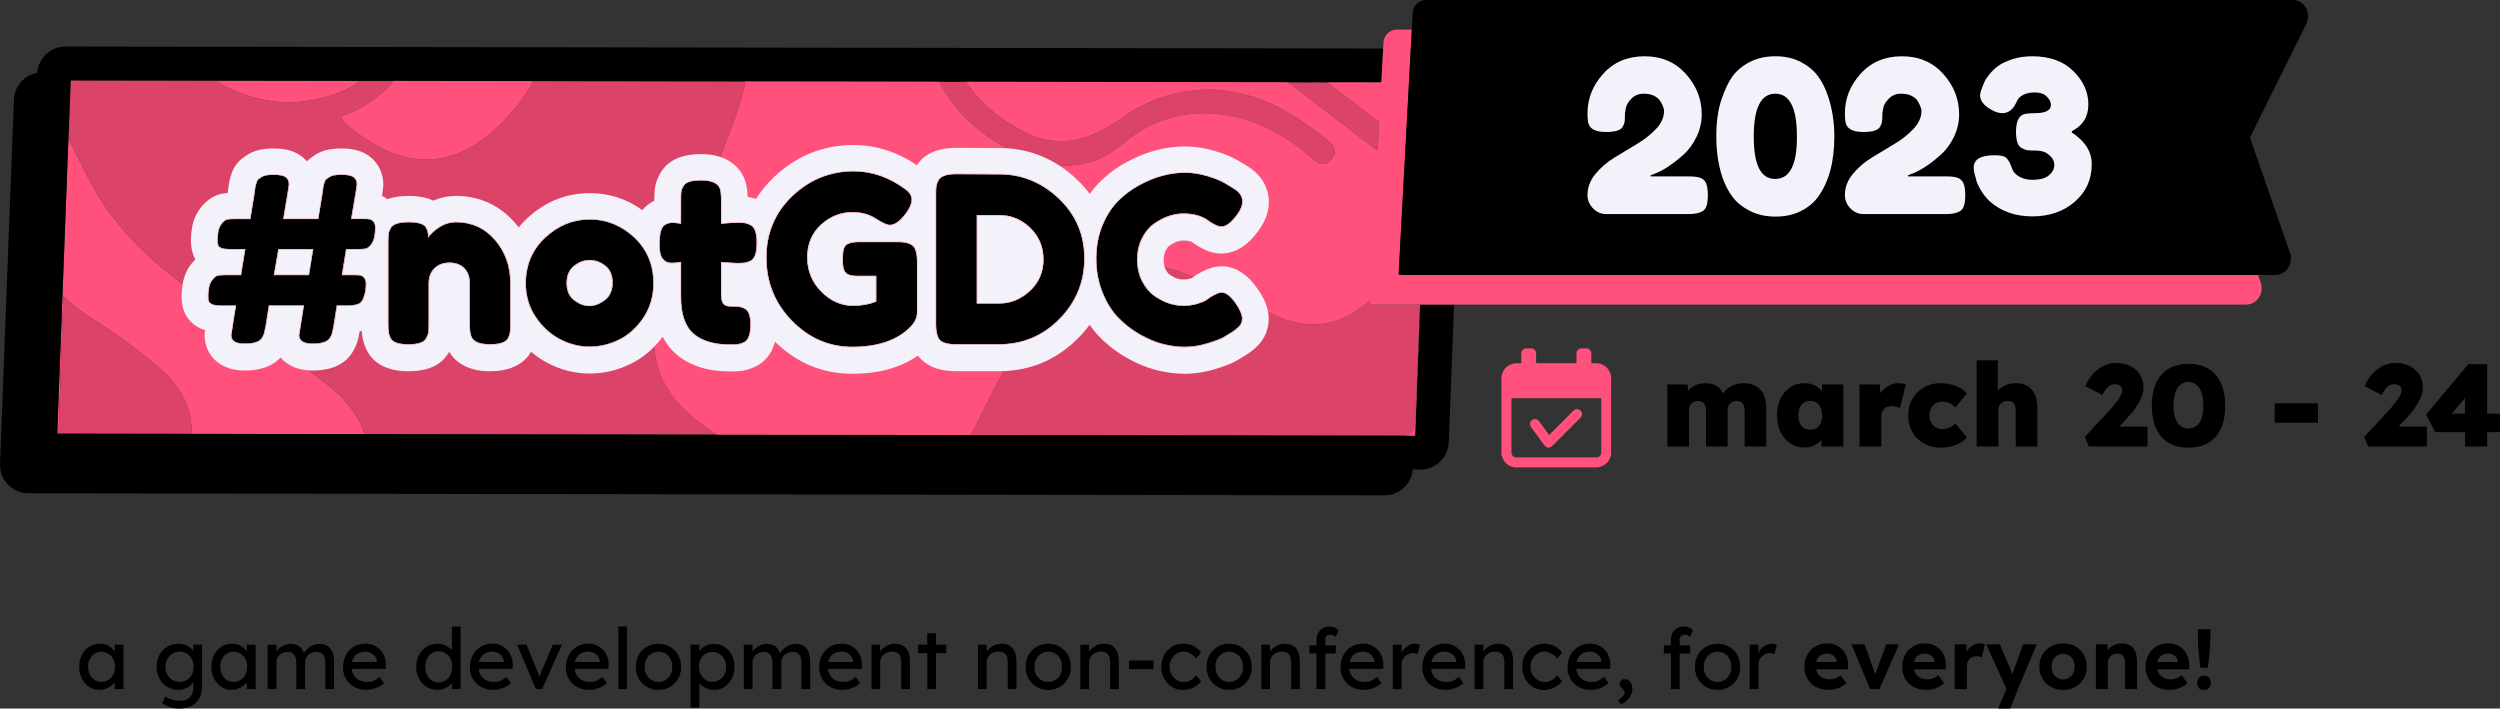 <?xml version="1.0" encoding="UTF-8"?>
<svg id="Layer_2" data-name="Layer 2" xmlns="http://www.w3.org/2000/svg" viewBox="0 0 1181.92 334.97">
  <rect x="0" y="0" width="1181.92" height="334.97" fill="#333333" stroke="none"/>
  <defs>
    <style>
      .cls-1 {
        fill: #db4468;
      }

      .cls-2 {
        fill: #f3f1f9;
      }

      .cls-3 {
        fill: #ff517b;
      }

      .cls-4 {
        fill: none;
      }

      .cls-5 {
        fill: #f3f1f8;
      }
    </style>
  </defs>
  <g id="_notGDC_-_Banner" data-name="#notGDC - Banner">
    <g id="Banner_Art" data-name="Banner Art">
      <g>
        <path class="cls-3" d="m153.85,181.07c-15.49-11.54-30.96-23.25-47.38-33.36-26.9-16.56-50.84-35.65-65.27-64.61-2.81-5.63-5.66-11.25-8.68-17.21l.96-27.6c.16-.21.2-.26.32-.28h-.42s-6.35,167-6.35,167l166.14.25-20.75-.03c-3.07-9.1-9.2-17.18-18.58-24.16Zm-63.28,24.04l-63.21-.1q.35,0,.35-1.01l2.23-63.91c4.13,3.91,8.79,7.5,13.99,10.78,10.88,6.85,21.32,14.56,31.13,22.87,9.8,8.3,15.99,18.7,15.5,31.37Z"/>
        <path class="cls-3" d="m152.35,46.31c6.9-1.76,12.98-4.41,18.06-8.09l-68.7-.1c15.35,9.06,32.01,12.96,50.64,8.2Z"/>
        <path class="cls-1" d="m624.45,63.87c-20.03-15.9-42.25-25.59-68.27-19.8-8.9,1.98-18,6-25.37,11.35-15.5,11.26-31.07,15.78-48.64,5.92-10.63-5.96-19.54-13.22-25.37-22.68l-12.8-.02c3.95,8.11,10.16,15.93,19.04,22.98,5.53,4.39,11.72,8.16,18.07,11.24,17.55,8.53,35.56,7.31,49.93-5.05,25.83-22.22,60.88-16.95,86.82,4.91,3.35,2.83,7.27,7.8,11.56,2.53,4.54-5.59-1.47-8.6-4.98-11.38Z"/>
        <path class="cls-1" d="m75.06,173.74c-9.81-8.31-20.26-16.02-31.13-22.87-5.21-3.28-9.87-6.87-13.99-10.78l-2.23,63.91q0,1-.35,1.01l63.21.1c.49-12.67-5.7-23.07-15.5-31.37Z"/>
        <path class="cls-1" d="m608.92,38.9c14.12,10.81,28.26,21.62,42.38,32.43l.73-13.57c-8.18-6.28-16.36-12.55-24.54-18.83l-18.57-.03Z"/>
        <path class="cls-1" d="m152.35,46.31c-18.63,4.77-35.29.86-50.64-8.2l-67.9-.1c-.12.01-.17.07-.32.28l-.96,27.6c3.02,5.95,5.87,11.57,8.68,17.21,14.42,28.96,38.36,48.06,65.27,64.61,16.42,10.11,31.89,21.82,47.38,33.36,9.38,6.99,15.51,15.07,18.58,24.16l20.75.03h0s145.74.22,145.74.22c-2.41-1.54-4.81-3.14-7.16-4.86-21.13-15.42-27.73-35.03-18.51-61.57,7.37-21.22,17.5-41.47,26.16-62.25,3.79-9.09,7.3-18.33,10.33-27.69,1.16-3.57,2-7.11,2.57-10.61l-100.28-.15c-4.01,7.9-9.9,15.06-16.9,21.71-24.61,23.36-49.02,17.78-71.31-1.31-.97-.83-1.6-2.07-2.75-3.6,10.3-3.6,18.64-9.18,24.91-16.91l-15.58-.02c-5.08,3.68-11.16,6.33-18.06,8.09Z"/>
        <path class="cls-1" d="m668.92,200.81l2.4-56.81h-23.05c-.48,0-.87-.41-.84-.89l.05-.9c-1.06.89-2.13,1.77-3.23,2.62-12.98,10.04-26.88,10.89-41.44,4.22-12.72-5.83-25.14-12.36-37.98-17.9-22.48-9.69-44.57-10.33-63.57,7.38-7.95,7.41-14.53,16.64-20.32,25.92-7.28,11.67-13.55,24.04-19.46,36.49-.78,1.65-1.61,3.22-2.47,4.72l204.63.31c2.85-.06,5.17-2.32,5.29-5.17Z"/>
        <path d="m669.03,205.99h-5.39s-204.63-.32-204.63-.32l-120.08-.18-145.74-.22h0s-166.14-.25-166.14-.25l6.35-167h.42s67.9.1,67.9.1l68.7.1,15.58.02,467.06.71.86-16-622.89-.95h-.02c-7.08,0-12.87,5.4-13.45,12.42-6.08,1.13-10.72,6.31-10.99,12.74L.01,219.21c-.15,3.63,1.2,7.22,3.72,9.85,2.51,2.63,6.04,4.14,9.68,4.14l641.15.98h.02c6.98,0,12.7-5.29,13.34-12.19h3.58s.02,0,.02,0c1.2,0,2.36-.17,3.46-.46.14-.04.29-.06.43-.11,3.2-.96,5.88-3.08,7.58-5.89,1.14-1.88,1.84-4.06,1.94-6.42l2.48-65.11h-16.01l-2.36,61.99Z"/>
        <path class="cls-3" d="m661.26,129.11l6.2-115.11h-7.03c-3.39,0-6.18,2.65-6.36,6.03l-.16,2.92-.86,16-467.06-.71c-6.27,7.73-14.61,13.31-24.91,16.91,1.14,1.52,1.77,2.76,2.75,3.6,22.29,19.08,46.71,24.67,71.31,1.31,7-6.65,12.9-13.81,16.9-21.71l100.28.15c-.57,3.5-1.41,7.04-2.57,10.61-3.03,9.37-6.54,18.6-10.33,27.69-8.66,20.78-18.79,41.03-26.16,62.25-9.21,26.54-2.62,46.15,18.51,61.57,2.35,1.72,4.74,3.32,7.16,4.86l120.08.18c.86-1.5,1.69-3.07,2.47-4.72,5.91-12.45,12.18-24.82,19.46-36.49,5.79-9.28,12.37-18.51,20.32-25.92,19-17.71,41.09-17.07,63.57-7.38,12.85,5.54,25.26,12.07,37.98,17.9,14.56,6.67,28.46,5.82,41.44-4.22,1.1-.85,2.18-1.73,3.23-2.62l-.05.9c-.03.48.36.89.84.89h23.05l-2.4,56.81c-.12,2.86-2.44,5.11-5.29,5.17h5.39s2.36-61.98,2.36-61.98h390.4c.24,0,.47-.01.7-.03,4.93-.43,7.98-5.62,6.36-10.29l-1.28-3.68h-405.48c-.48,0-.87-.41-.84-.89Zm-31.82-53.86c-4.28,5.27-8.21.3-11.56-2.53-25.94-21.86-60.99-27.13-86.82-4.91-14.37,12.36-32.38,13.58-49.93,5.05-6.35-3.09-12.55-6.86-18.07-11.24-8.89-7.06-15.09-14.87-19.04-22.98l12.8.02c5.82,9.46,14.74,16.72,25.37,22.68,17.57,9.86,33.14,5.34,48.64-5.92,7.37-5.35,16.46-9.38,25.37-11.35,26.03-5.79,48.24,3.9,68.27,19.8,3.51,2.79,9.52,5.8,4.98,11.38Zm21.86-3.93c-14.13-10.81-28.26-21.61-42.38-32.43l18.57.03c8.18,6.28,16.36,12.55,24.54,18.83l-.73,13.57Z"/>
        <path d="m1084.42.03c-.22-.02-.45-.03-.68-.03h-409.49c-3.39,0-6.18,2.65-6.36,6.03l-.43,7.97-6.2,115.11c-.03.48.36.89.84.89h413.51c.24,0,.47-.01.7-.03,4.93-.43,7.98-5.62,6.36-10.29l-18.96-54.68,26.7-53.83c2.37-4.78-.66-10.7-5.98-11.15Z"/>
      </g>
    </g>
    <g id="_2023_Text" data-name="2023 Text">
      <g>
        <path class="cls-4" d="m839.32,44.3c-6.8,0-10.2,6.72-10.2,20.15s3.37,20.15,10.1,20.15,10.3-6.53,10.3-19.6v-.6c0-13.4-3.4-20.1-10.2-20.1Z"/>
        <path class="cls-2" d="m804.47,84.35c-1.17-.63-3.12-.95-5.85-.95h-18.3v-.5l2.5-1c3.87-1.53,8.27-4.5,13.2-8.9,2.33-2.07,4.33-4.8,6-8.2,1.67-3.4,2.5-7,2.5-10.8,0-7.13-2.5-13.48-7.5-19.05-5-5.57-11.52-8.35-19.55-8.35s-14.53,2.75-19.5,8.25c-4.97,5.5-7.45,11.72-7.45,18.65,0,2.33.17,4.03.5,5.1.87,2.54,3.63,3.8,8.3,3.8,4.2,0,6.8-.8,7.8-2.4.53-.93.85-1.77.95-2.5.1-.73.15-1.83.15-3.3v-.6l.4-2.3c.2-1.53,1.08-3.08,2.65-4.65,1.57-1.57,3.42-2.35,5.55-2.35s3.8.3,5,.9c1.2.6,2.08,1.25,2.65,1.95.57.7,1.08,1.6,1.55,2.7.47,1.1.7,1.95.7,2.55,0,3-1.25,5.83-3.75,8.5-2.5,2.67-5.52,5.05-9.05,7.15-3.54,2.1-7.07,4.23-10.6,6.4-3.53,2.17-6.55,4.77-9.05,7.8-2.5,3.03-3.75,6.35-3.75,9.95,0,2.4.87,4.5,2.6,6.3,1.73,1.8,3.8,2.7,6.2,2.7h39.1c2.67,0,4.73-.4,6.2-1.2,1-.47,1.72-1.33,2.15-2.6.43-1.27.65-2.95.65-5.05s-.2-3.8-.6-5.1c-.4-1.3-1.18-2.27-2.35-2.9Z"/>
        <path class="cls-2" d="m859.47,36c-1.97-2.67-4.67-4.9-8.1-6.7-3.43-1.8-7.45-2.7-12.05-2.7s-8.65.92-12.15,2.75c-3.5,1.83-6.22,4.1-8.15,6.8-1.93,2.7-3.68,6.42-5.25,11.15-1.57,4.73-2.35,10.43-2.35,17.1,0,7.27.97,13.77,2.9,19.5,1.27,3.6,2.88,6.7,4.85,9.3,1.97,2.6,4.7,4.78,8.2,6.55s7.52,2.65,12.05,2.65,8.52-.87,11.95-2.6c3.43-1.73,6.12-3.93,8.05-6.6,5.2-7.07,7.8-16.63,7.8-28.7,0-6.73-1-13.1-3-19.1-1.2-3.6-2.78-6.73-4.75-9.4Zm-9.95,29c0,13.07-3.43,19.6-10.3,19.6s-10.1-6.71-10.1-20.15,3.4-20.15,10.2-20.15,10.2,6.7,10.2,20.1v.6Z"/>
        <path class="cls-2" d="m926.16,84.35c-1.17-.63-3.12-.95-5.85-.95h-18.3v-.5l2.5-1c3.87-1.53,8.27-4.5,13.2-8.9,2.33-2.07,4.33-4.8,6-8.2,1.67-3.4,2.5-7,2.5-10.8,0-7.13-2.5-13.48-7.5-19.05-5-5.57-11.52-8.35-19.55-8.35s-14.53,2.75-19.5,8.25c-4.97,5.5-7.45,11.72-7.45,18.65,0,2.33.17,4.03.5,5.1.87,2.54,3.63,3.8,8.3,3.8,4.2,0,6.8-.8,7.8-2.4.53-.93.85-1.77.95-2.5.1-.73.15-1.83.15-3.3v-.6l.4-2.3c.2-1.53,1.08-3.08,2.65-4.65,1.57-1.57,3.42-2.35,5.55-2.35s3.8.3,5,.9c1.2.6,2.08,1.25,2.65,1.95.57.7,1.08,1.6,1.55,2.7.47,1.1.7,1.95.7,2.55,0,3-1.25,5.83-3.75,8.5-2.5,2.67-5.52,5.05-9.05,7.15-3.54,2.1-7.07,4.23-10.6,6.4-3.53,2.17-6.55,4.77-9.05,7.8-2.5,3.03-3.75,6.35-3.75,9.95,0,2.4.87,4.5,2.6,6.3,1.73,1.8,3.8,2.7,6.2,2.7h39.1c2.67,0,4.73-.4,6.2-1.2,1-.47,1.72-1.33,2.15-2.6.43-1.27.65-2.95.65-5.05s-.2-3.8-.6-5.1c-.4-1.3-1.18-2.27-2.35-2.9Z"/>
        <path class="cls-2" d="m985.61,68.1c-.8-1.07-1.85-2.15-3.15-3.25-1.3-1.1-2.28-1.82-2.95-2.15v-.7c5.2-2.6,7.8-6.82,7.8-12.65s-2.37-11.08-7.1-15.75c-4.73-4.67-11.2-7-19.4-7-3.47,0-6.62.47-9.45,1.4-2.83.93-5.03,1.97-6.6,3.1-1.57,1.13-2.95,2.45-4.15,3.95s-1.93,2.55-2.2,3.15c-1.53,3.47-2.3,5.73-2.3,6.8,0,2.53,1.67,4.77,5,6.7,2,1.2,3.83,1.8,5.5,1.8,2.87,0,5.07-1.67,6.6-5l.6-1.2c.33-.8,1.2-1.6,2.6-2.4,1.4-.8,3.28-1.2,5.65-1.2s4.22.63,5.55,1.9c1.33,1.27,2,2.6,2,4,0,2.6-2.53,3.9-7.6,3.9-2.33,0-4.07.17-5.2.5-2.47.87-3.7,3.63-3.7,8.3,0,4.27.9,6.83,2.7,7.7.93.53,1.8.87,2.6,1,.8.13,2.32.2,4.55.2s4.17.68,5.8,2.05c1.63,1.37,2.45,2.95,2.45,4.75s-.83,3.42-2.5,4.85c-1.67,1.43-4.27,2.15-7.8,2.15-1.53,0-2.93-.2-4.2-.6-3-1.07-4.83-2.67-5.5-4.8-.87-2.6-1.87-4.33-3-5.2-.87-.67-2.63-1-5.3-1-6.53,0-9.8,1.93-9.8,5.8,0,1.4.37,3.2,1.1,5.4l.2,1c.2.67.57,1.54,1.1,2.6,1.53,2.93,3.3,5.3,5.3,7.1,5.33,4.67,12,7,20,7s14.77-2.32,20.1-6.95c5.33-4.63,8-10.52,8-17.65,0-3.6-1.1-6.8-3.3-9.6Z"/>
      </g>
    </g>
    <g id="March_20_-_24" data-name="March 20 - 24">
      <g>
        <path class="cls-4" d="m868.35,312.97v-.16c-.05-.72-.29-1.37-.7-1.94-.41-.57-.94-1.03-1.58-1.36-.64-.33-1.36-.5-2.16-.5-1.17,0-2.17.23-2.98.68s-1.43,1.12-1.86,2c-.19.39-.33.82-.43,1.28h9.71Z"/>
        <path class="cls-4" d="m688.47,312.97v-.28c-.08-.88-.37-1.67-.88-2.36-.51-.69-1.15-1.24-1.92-1.64-.77-.4-1.61-.6-2.52-.6-1.44,0-2.65.27-3.64.82-.99.55-1.73,1.35-2.24,2.4-.24.5-.42,1.05-.54,1.66h11.74Z"/>
        <path class="cls-4" d="m914.59,312.97v-.16c-.05-.72-.29-1.37-.7-1.94-.41-.57-.94-1.03-1.58-1.36-.64-.33-1.36-.5-2.16-.5-1.17,0-2.17.23-2.98.68s-1.43,1.12-1.86,2c-.19.39-.33.82-.43,1.28h9.71Z"/>
        <path class="cls-4" d="m978.19,309.87c-.83-.52-1.76-.78-2.8-.78s-2.01.27-2.84.8c-.83.53-1.48,1.25-1.96,2.16-.48.91-.71,1.95-.68,3.12-.03,1.15.2,2.18.68,3.1.48.92,1.13,1.64,1.96,2.16.83.52,1.77.78,2.84.78s1.97-.26,2.8-.78c.83-.52,1.47-1.24,1.94-2.16s.69-1.95.66-3.1c.03-1.17-.19-2.22-.66-3.14s-1.11-1.64-1.94-2.16Z"/>
        <path class="cls-4" d="m340.2,309.13c-.96-.61-2.07-.92-3.32-.92s-2.36.3-3.32.9-1.72,1.43-2.28,2.5-.84,2.28-.84,3.64.28,2.57.84,3.64c.56,1.07,1.32,1.91,2.28,2.52.96.61,2.07.92,3.32.92s2.32-.31,3.28-.92c.96-.61,1.72-1.45,2.28-2.52.56-1.07.84-2.28.84-3.64s-.27-2.57-.82-3.62c-.55-1.05-1.3-1.89-2.26-2.5Z"/>
        <path class="cls-4" d="m403.31,312.97v-.28c-.08-.88-.37-1.67-.88-2.36-.51-.69-1.15-1.24-1.92-1.64-.77-.4-1.61-.6-2.52-.6-1.44,0-2.65.27-3.64.82-.99.55-1.73,1.35-2.24,2.4-.24.5-.42,1.05-.54,1.66h11.74Z"/>
        <path class="cls-4" d="m314.68,309.01c-.99-.61-2.11-.92-3.36-.92s-2.38.31-3.38.94-1.78,1.48-2.34,2.56c-.56,1.08-.83,2.3-.8,3.66-.03,1.36.24,2.58.8,3.66s1.34,1.93,2.34,2.56c1,.63,2.13.94,3.38.94s2.37-.31,3.36-.94c.99-.63,1.76-1.48,2.32-2.56s.83-2.3.8-3.66c.03-1.39-.24-2.62-.8-3.7s-1.33-1.93-2.32-2.54Z"/>
        <path class="cls-4" d="m584.51,309.01c-.99-.61-2.11-.92-3.36-.92s-2.38.31-3.38.94-1.78,1.48-2.34,2.56c-.56,1.08-.83,2.3-.8,3.66-.03,1.36.24,2.58.8,3.66.56,1.08,1.34,1.93,2.34,2.56,1,.63,2.13.94,3.38.94s2.37-.31,3.36-.94c.99-.63,1.76-1.48,2.32-2.56.56-1.08.83-2.3.8-3.66.03-1.39-.24-2.62-.8-3.7-.56-1.08-1.33-1.93-2.32-2.54Z"/>
        <path class="cls-4" d="m649.79,312.97v-.28c-.08-.88-.37-1.67-.88-2.36-.51-.69-1.15-1.24-1.92-1.64-.77-.4-1.61-.6-2.52-.6-1.44,0-2.65.27-3.64.82-.99.55-1.73,1.35-2.24,2.4-.24.5-.42,1.05-.54,1.66h11.74Z"/>
        <path class="cls-4" d="m757.11,312.97v-.28c-.08-.88-.37-1.67-.88-2.36-.51-.69-1.15-1.24-1.92-1.64-.77-.4-1.61-.6-2.52-.6-1.44,0-2.65.27-3.64.82-.99.55-1.73,1.35-2.24,2.4-.24.5-.42,1.05-.54,1.66h11.74Z"/>
        <path class="cls-4" d="m815.39,309.01c-.99-.61-2.11-.92-3.36-.92s-2.38.31-3.38.94-1.78,1.48-2.34,2.56c-.56,1.08-.83,2.3-.8,3.66-.03,1.36.24,2.58.8,3.66.56,1.08,1.34,1.93,2.34,2.56,1,.63,2.13.94,3.38.94s2.37-.31,3.36-.94c.99-.63,1.76-1.48,2.32-2.56s.83-2.3.8-3.66c.03-1.39-.24-2.62-.8-3.7s-1.33-1.93-2.32-2.54Z"/>
        <path class="cls-4" d="m756.98,188.26h-42.4c-.01.15-.04.28-.04.4,0,8.4,0,16.8,0,25.21,0,1.14.65,2.02,1.68,2.29.33.09.69.09,1.03.09,6.68,0,13.36-.02,20.04-.02,5.67,0,11.35.01,17.02.02,1.78,0,2.68-.89,2.68-2.65,0-8.26,0-16.51,0-24.77,0-.19-.02-.39-.03-.58Zm-9.48,8.84c-.15.21-.33.39-.51.57-4.31,4.31-8.62,8.62-12.93,12.93-1.43,1.43-2.9,1.31-4.1-.33-2.04-2.79-4.09-5.58-6.13-8.36-.6-.81-.69-1.7-.21-2.58.46-.84,1.21-1.26,2.17-1.22.8.04,1.4.45,1.87,1.09,1.42,1.95,2.85,3.9,4.28,5.84.13.18.26.35.52.68.16-.22.26-.41.4-.55,3.63-3.64,7.27-7.27,10.9-10.91.64-.64,1.36-.98,2.27-.8,1.67.32,2.45,2.25,1.47,3.64Z"/>
        <path class="cls-4" d="m498.95,309.01c-.99-.61-2.11-.92-3.36-.92s-2.38.31-3.38.94-1.78,1.48-2.34,2.56c-.56,1.08-.83,2.3-.8,3.66-.03,1.36.24,2.58.8,3.66s1.34,1.93,2.34,2.56c1,.63,2.13.94,3.38.94s2.37-.31,3.36-.94c.99-.63,1.76-1.48,2.32-2.56s.83-2.3.8-3.66c.03-1.39-.24-2.62-.8-3.7s-1.33-1.93-2.32-2.54Z"/>
        <path class="cls-4" d="m860.75,200.02c.46-1.03.69-2.24.69-3.63s-.23-2.66-.69-3.69c-.46-1.03-1.11-1.81-1.95-2.34-.84-.53-1.85-.8-3.03-.8s-2.17.27-3,.8c-.83.53-1.46,1.31-1.9,2.34-.44,1.03-.66,2.25-.66,3.69s.22,2.6.66,3.63c.44,1.03,1.07,1.81,1.9,2.34.82.53,1.82.8,3,.8s2.18-.27,3.03-.8c.84-.53,1.49-1.31,1.95-2.34Z"/>
        <path class="cls-4" d="m283.56,312.97v-.28c-.08-.88-.37-1.67-.88-2.36-.51-.69-1.15-1.24-1.92-1.64-.77-.4-1.61-.6-2.52-.6-1.44,0-2.65.27-3.64.82-.99.55-1.73,1.35-2.24,2.4-.24.5-.42,1.05-.54,1.66h11.74Z"/>
        <path class="cls-4" d="m178.2,312.97v-.28c-.08-.88-.37-1.67-.88-2.36-.51-.69-1.15-1.24-1.92-1.64-.77-.4-1.61-.6-2.52-.6-1.44,0-2.65.27-3.64.82-.99.55-1.73,1.35-2.24,2.4-.24.5-.42,1.05-.54,1.66h11.74Z"/>
        <path class="cls-4" d="m90.7,311.55c-.57-1.08-1.36-1.93-2.36-2.54s-2.15-.92-3.46-.92-2.42.31-3.42.94-1.79,1.48-2.36,2.56c-.57,1.08-.86,2.3-.86,3.66s.29,2.58.86,3.66c.57,1.08,1.36,1.93,2.36,2.54s2.14.92,3.42.92,2.47-.31,3.48-.92c1.01-.61,1.8-1.45,2.36-2.52.56-1.07.84-2.29.84-3.68s-.29-2.62-.86-3.7Z"/>
        <path class="cls-4" d="m1034.63,180.61c-2.24,0-3.97.97-5.2,2.92-1.23,1.94-1.84,4.71-1.84,8.31s.61,6.1,1.84,7.95c1.23,1.85,2.96,2.78,5.2,2.78s3.97-.93,5.2-2.78c1.23-1.85,1.84-4.5,1.84-7.95s-.62-6.36-1.84-8.31c-1.23-1.94-2.96-2.92-5.2-2.92Z"/>
        <path class="cls-4" d="m53.54,311.57c-.55-1.07-1.3-1.91-2.26-2.52s-2.07-.92-3.32-.92-2.31.31-3.26.92c-.95.61-1.69,1.45-2.24,2.52-.55,1.07-.82,2.28-.82,3.64s.27,2.62.82,3.7c.55,1.08,1.29,1.93,2.24,2.54.95.61,2.03.92,3.26.92s2.36-.31,3.32-.92,1.71-1.46,2.26-2.54c.55-1.08.82-2.31.82-3.7s-.27-2.57-.82-3.64Z"/>
        <path class="cls-4" d="m116.02,311.57c-.55-1.07-1.3-1.91-2.26-2.52s-2.07-.92-3.32-.92-2.31.31-3.26.92c-.95.61-1.69,1.45-2.24,2.52-.55,1.07-.82,2.28-.82,3.64s.27,2.62.82,3.7c.55,1.08,1.29,1.93,2.24,2.54.95.61,2.03.92,3.26.92s2.36-.31,3.32-.92,1.71-1.46,2.26-2.54c.55-1.08.82-2.31.82-3.7s-.27-2.57-.82-3.64Z"/>
        <path class="cls-4" d="m1029.63,312.97v-.16c-.05-.72-.29-1.37-.7-1.94-.41-.57-.94-1.03-1.58-1.36-.64-.33-1.36-.5-2.16-.5-1.17,0-2.17.23-2.98.68s-1.43,1.12-1.86,2c-.19.39-.33.82-.43,1.28h9.71Z"/>
        <path class="cls-4" d="m238.2,312.97v-.28c-.08-.88-.37-1.67-.88-2.36-.51-.69-1.15-1.24-1.92-1.64-.77-.4-1.61-.6-2.52-.6-1.44,0-2.65.27-3.64.82-.99.55-1.73,1.35-2.24,2.4-.24.5-.42,1.05-.54,1.66h11.74Z"/>
        <polygon class="cls-4" points="1165.36 195.57 1165.36 188.06 1159.21 195.57 1165.36 195.57"/>
        <path class="cls-4" d="m212.98,311.47c-.55-1.11-1.3-1.98-2.26-2.62-.96-.64-2.07-.96-3.32-.96s-2.36.32-3.32.96c-.96.64-1.71,1.51-2.26,2.62-.55,1.11-.82,2.37-.82,3.78s.27,2.67.82,3.78c.55,1.11,1.3,1.98,2.26,2.62.96.64,2.07.96,3.32.96s2.36-.32,3.32-.96c.96-.64,1.71-1.51,2.26-2.62.55-1.11.82-2.37.82-3.78s-.27-2.67-.82-3.78Z"/>
        <path d="m835.03,211.08v-17.98c0-2.57-.4-4.74-1.21-6.52-.81-1.78-2.02-3.13-3.63-4.04-1.61-.92-3.61-1.38-6-1.38-.88,0-1.81.11-2.78.33-.97.22-1.92.57-2.83,1.04-.92.48-1.75,1.04-2.5,1.71-.55.49-1.03,1.08-1.48,1.72-.45-.91-.96-1.68-1.55-2.27-.9-.92-1.93-1.57-3.08-1.95-1.16-.39-2.41-.58-3.77-.58-.81,0-1.65.09-2.53.27-.88.18-1.74.49-2.58.91s-1.61.96-2.31,1.62c-.25.24-.47.51-.7.79l-.24-2.99h-9.57v29.31h10.23v-17.49c0-.59.11-1.12.33-1.59.22-.48.51-.9.88-1.27s.82-.65,1.35-.85c.53-.2,1.11-.3,1.73-.3.81,0,1.49.17,2.04.52.55.35.97.83,1.26,1.46.29.62.44,1.39.44,2.31v17.21h10.23v-17.44c0-.62.11-1.16.33-1.62.22-.46.51-.88.88-1.26.37-.39.82-.68,1.35-.88.53-.2,1.11-.3,1.73-.3.81,0,1.49.17,2.04.5.55.33.97.82,1.26,1.46.29.64.44,1.44.44,2.39v17.16h10.23Z"/>
        <path d="m859.62,209.4c.57-.42,1.07-.91,1.54-1.43v3.11h10.29v-29.31h-10.06v3.23c-.5-.61-1.04-1.18-1.65-1.69-.84-.7-1.83-1.23-2.97-1.6-1.14-.37-2.38-.55-3.74-.55-2.53,0-4.77.65-6.71,1.95-1.94,1.3-3.46,3.09-4.56,5.36-1.1,2.27-1.65,4.91-1.65,7.92s.56,5.55,1.68,7.84c1.12,2.29,2.64,4.09,4.56,5.39,1.92,1.3,4.1,1.95,6.52,1.95,1.36,0,2.59-.19,3.71-.58,1.12-.38,2.14-.92,3.05-1.6Zm-6.85-7.04c-.83-.53-1.46-1.31-1.9-2.34-.44-1.03-.66-2.24-.66-3.63s.22-2.66.66-3.69c.44-1.03,1.07-1.81,1.9-2.34.82-.53,1.82-.8,3-.8s2.18.27,3.03.8c.84.53,1.49,1.31,1.95,2.34.46,1.03.69,2.25.69,3.69s-.23,2.6-.69,3.63c-.46,1.03-1.11,1.81-1.95,2.34-.84.53-1.85.8-3.03.8s-2.17-.27-3-.8Z"/>
        <path d="m899.38,181.29c-.59-.09-1.21-.14-1.87-.14-1.58,0-3.08.38-4.51,1.13-1.43.75-2.65,1.78-3.66,3.08-.14.18-.26.37-.4.56l-.24-4.16h-9.57v29.31h10.29v-14.02c0-.81.11-1.51.33-2.12s.53-1.13.94-1.57c.4-.44.9-.78,1.48-1.02.59-.24,1.25-.36,1.98-.36.84,0,1.63.1,2.37.3.73.2,1.3.43,1.7.69l2.81-11.33c-.51-.15-1.06-.27-1.65-.36Z"/>
        <path d="m909.53,209.65c2.29,1.32,4.89,1.98,7.78,1.98,2.6,0,5.01-.42,7.23-1.26,2.22-.84,4-2.04,5.36-3.58l-5.55-6.65c-.44.55-.96,1.03-1.57,1.43-.6.4-1.28.72-2.03.94-.75.22-1.59.33-2.5.33-1.21,0-2.28-.29-3.22-.88-.93-.59-1.64-1.36-2.12-2.31-.48-.95-.71-2.05-.71-3.3s.25-2.36.74-3.33c.5-.97,1.2-1.73,2.12-2.28.92-.55,1.98-.82,3.19-.82.92,0,1.75.12,2.5.36.75.24,1.44.57,2.06.99.62.42,1.14.89,1.54,1.4l5.55-6.6c-1.32-1.58-3.09-2.79-5.31-3.63-2.22-.84-4.65-1.27-7.29-1.27-2.9,0-5.49.66-7.78,1.98-2.29,1.32-4.1,3.13-5.42,5.42-1.32,2.29-1.98,4.9-1.98,7.84s.66,5.55,1.98,7.84c1.32,2.29,3.12,4.1,5.42,5.42Z"/>
        <path d="m958.53,182.5c-1.52-.9-3.38-1.35-5.58-1.35-1.61,0-3.15.31-4.62.94-1.47.62-2.73,1.48-3.79,2.56-.02.02-.04.04-.05.06v-14.34h-10.01v40.7h10.29v-17.49c0-.59.1-1.12.3-1.59.2-.48.5-.91.91-1.29.4-.39.87-.67,1.4-.85.53-.18,1.11-.27,1.73-.27.81-.04,1.5.11,2.09.44.59.33,1.03.82,1.32,1.46.29.64.44,1.44.44,2.39v17.21h10.23v-18.04c0-2.57-.39-4.74-1.18-6.52-.79-1.78-1.94-3.12-3.47-4.01Z"/>
        <path d="m1015.32,201.67h-13.36l3.84-4.18c1.14-1.25,2.13-2.43,2.97-3.55.84-1.12,1.56-2.18,2.14-3.19.59-1.01,1.06-1.95,1.43-2.83.37-.88.63-1.73.8-2.56.17-.83.25-1.6.25-2.34,0-2.27-.57-4.26-1.7-5.97-1.14-1.71-2.66-3.03-4.57-3.99-1.91-.95-4.01-1.45-6.33-1.49-2.16-.04-4.23.42-6.19,1.38-1.96.95-3.69,2.26-5.2,3.93-1.5,1.67-2.66,3.57-3.46,5.69l7.97,4.18c.62-1.21,1.24-2.19,1.84-2.94.6-.75,1.24-1.3,1.9-1.65.66-.35,1.36-.52,2.09-.52.84,0,1.53.14,2.06.41.53.28.93.62,1.18,1.05.26.42.38.89.38,1.4,0,.66-.22,1.44-.66,2.34-.44.9-1.02,1.81-1.73,2.75s-1.45,1.85-2.2,2.75c-.75.9-1.46,1.7-2.12,2.39l-11,11.83,1.87,4.51h27.78v-9.4Z"/>
        <path d="m1044.09,174.36c-2.6-1.56-5.76-2.34-9.46-2.34s-6.85.78-9.43,2.34c-2.58,1.56-4.55,3.81-5.88,6.77-1.34,2.95-2.01,6.52-2.01,10.7s.67,7.75,2.01,10.7c1.34,2.95,3.3,5.21,5.88,6.77,2.58,1.56,5.73,2.34,9.43,2.34s6.86-.78,9.46-2.34c2.6-1.56,4.57-3.81,5.91-6.77,1.34-2.95,2.01-6.52,2.01-10.7s-.67-7.75-2.01-10.7c-1.34-2.95-3.31-5.21-5.91-6.77Zm-4.26,25.41c-1.23,1.85-2.96,2.78-5.2,2.78s-3.97-.93-5.2-2.78c-1.23-1.85-1.84-4.5-1.84-7.95s.61-6.36,1.84-8.31c1.23-1.94,2.96-2.92,5.2-2.92s3.97.97,5.2,2.92c1.23,1.94,1.84,4.71,1.84,8.31s-.62,6.1-1.84,7.95Z"/>
        <rect x="1075.44" y="190.67" width="20.41" height="9.18"/>
        <path d="m1137.86,197.49c1.14-1.25,2.13-2.43,2.97-3.55.84-1.12,1.56-2.18,2.14-3.19.59-1.01,1.06-1.95,1.43-2.83.37-.88.63-1.73.8-2.56.17-.83.25-1.6.25-2.34,0-2.27-.57-4.26-1.7-5.97-1.14-1.71-2.66-3.03-4.57-3.99-1.91-.95-4.01-1.45-6.33-1.49-2.16-.04-4.23.42-6.19,1.38-1.96.95-3.69,2.26-5.2,3.93-1.5,1.67-2.66,3.57-3.46,5.69l7.97,4.18c.62-1.21,1.24-2.19,1.84-2.94.6-.75,1.24-1.3,1.9-1.65.66-.35,1.36-.52,2.09-.52.84,0,1.53.14,2.06.41.53.28.93.62,1.18,1.05.26.42.38.89.38,1.4,0,.66-.22,1.44-.66,2.34-.44.9-1.02,1.81-1.73,2.75s-1.45,1.85-2.2,2.75c-.75.9-1.46,1.7-2.12,2.39l-11,11.83,1.87,4.51h27.78v-9.4h-13.36l3.84-4.18Z"/>
        <path d="m1175.86,195.57v-23.43h-8.91l-20.02,23.92,4.4,8.25h14.02v6.77h10.5v-6.77h6.05v-8.74h-6.05Zm-10.5,0h-6.15l6.15-7.5v7.5Z"/>
        <path class="cls-3" d="m754.73,171.74c-.78,0-1.56,0-2.39,0,0-1.39-.05-2.72.01-4.05.06-1.45-.45-2.48-1.85-2.98h-3.41c-.25.13-.52.25-.76.41-.68.47-1.03,1.12-1.03,1.95,0,1.34,0,2.67,0,4.01,0,.2,0,.39,0,.63h-19.06v-.52c0-1.15-.06-2.31.01-3.46.09-1.46-.42-2.48-1.8-3.02h-3.41c-1.4.51-1.92,1.53-1.85,2.98.06,1.33.01,2.66.01,4.05-.74,0-1.43,0-2.12,0-3.69,0-6.47,2.32-7.16,5.96-.01.07-.06.13-.09.19v36.92c.32.89.53,1.83.99,2.64,1.07,1.91,2.75,3.03,4.92,3.41.09.02.17.06.25.1h39.55c.33-.08.67-.15,1-.26,2.77-.88,4.47-2.74,5.05-5.6.02-.1.07-.2.1-.3v-36.92c-.08-.33-.16-.67-.25-1-.84-3.01-3.59-5.12-6.72-5.15Zm-.4,44.52c-5.67,0-11.35-.02-17.02-.02-6.68,0-13.36.01-20.04.02-.34,0-.7,0-1.03-.09-1.03-.28-1.68-1.16-1.68-2.29,0-8.4,0-16.8,0-25.21,0-.12.02-.25.04-.4h42.4c.01.19.03.39.03.58,0,8.26,0,16.51,0,24.77,0,1.76-.9,2.65-2.68,2.65Z"/>
        <path class="cls-3" d="m746.04,193.47c-.91-.18-1.64.16-2.27.8-3.63,3.64-7.27,7.27-10.9,10.91-.14.14-.24.32-.4.55-.25-.33-.39-.5-.52-.68-1.43-1.95-2.86-3.89-4.28-5.84-.47-.64-1.07-1.06-1.87-1.09-.96-.04-1.72.37-2.17,1.22-.48.88-.38,1.76.21,2.58,2.04,2.79,4.09,5.58,6.13,8.36,1.2,1.64,2.67,1.76,4.1.33,4.31-4.31,8.62-8.62,12.93-12.93.18-.18.36-.36.51-.57.98-1.39.2-3.31-1.47-3.64Z"/>
        <path d="m54.2,307.99c-.43-.69-.95-1.3-1.58-1.84-.68-.57-1.47-1.02-2.38-1.34-.91-.32-1.91-.48-3-.48-1.84,0-3.5.47-4.98,1.4-1.48.93-2.65,2.22-3.52,3.86-.87,1.64-1.3,3.51-1.3,5.62s.43,3.95,1.28,5.6c.85,1.65,1.99,2.96,3.42,3.92,1.43.96,3.01,1.44,4.74,1.44,1.01,0,1.98-.16,2.9-.48s1.76-.75,2.52-1.28c.76-.53,1.39-1.14,1.88-1.82,0-.01.01-.02.02-.03v3.21h4.16v-21h-4.16v3.22Zm-.66,10.92c-.55,1.08-1.3,1.93-2.26,2.54s-2.07.92-3.32.92-2.31-.31-3.26-.92c-.95-.61-1.69-1.46-2.24-2.54-.55-1.08-.82-2.31-.82-3.7s.27-2.57.82-3.64c.55-1.07,1.29-1.91,2.24-2.52.95-.61,2.03-.92,3.26-.92s2.36.31,3.32.92,1.71,1.45,2.26,2.52c.55,1.07.82,2.28.82,3.64s-.27,2.62-.82,3.7Z"/>
        <path d="m91.4,307.65c-.27-.35-.58-.69-.96-1-.51-.43-1.08-.82-1.72-1.18-.64-.36-1.33-.64-2.08-.84-.75-.2-1.52-.3-2.32-.3-1.95,0-3.7.47-5.26,1.42s-2.79,2.24-3.68,3.88c-.89,1.64-1.34,3.51-1.34,5.62s.45,3.98,1.36,5.62c.91,1.64,2.14,2.93,3.7,3.88s3.34,1.42,5.34,1.42c1.15,0,2.27-.24,3.36-.72,1.09-.48,2.01-1.1,2.74-1.86.36-.37.64-.75.86-1.14v2.52c0,1.39-.25,2.55-.76,3.48-.51.93-1.25,1.64-2.24,2.12-.99.48-2.21.72-3.68.72-.77,0-1.56-.09-2.36-.26-.8-.17-1.56-.41-2.28-.72-.72-.31-1.35-.66-1.88-1.06l-1.52,3.2c.91.75,2.1,1.35,3.58,1.82,1.48.47,2.97.7,4.46.7,1.68,0,3.19-.23,4.52-.7,1.33-.47,2.47-1.15,3.4-2.04.93-.89,1.65-1.99,2.14-3.28.49-1.29.74-2.78.74-4.46v-19.72h-4.12v2.88Zm-3.04,13.8c-1.01.61-2.17.92-3.48.92s-2.42-.31-3.42-.92-1.79-1.46-2.36-2.54c-.57-1.08-.86-2.3-.86-3.66s.29-2.58.86-3.66c.57-1.08,1.36-1.93,2.36-2.56s2.14-.94,3.42-.94,2.46.31,3.46.92,1.79,1.46,2.36,2.54c.57,1.08.86,2.31.86,3.7s-.28,2.61-.84,3.68c-.56,1.07-1.35,1.91-2.36,2.52Z"/>
        <path d="m116.68,307.99c-.43-.69-.95-1.3-1.58-1.84-.68-.57-1.47-1.02-2.38-1.34-.91-.32-1.91-.48-3-.48-1.84,0-3.5.47-4.98,1.4-1.48.93-2.65,2.22-3.52,3.86-.87,1.64-1.3,3.51-1.3,5.62s.43,3.95,1.28,5.6c.85,1.65,1.99,2.96,3.42,3.92,1.43.96,3.01,1.44,4.74,1.44,1.01,0,1.98-.16,2.9-.48s1.76-.75,2.52-1.28c.76-.53,1.39-1.14,1.88-1.82,0-.01.01-.02.02-.03v3.21h4.16v-21h-4.16v3.22Zm-.66,10.92c-.55,1.08-1.3,1.93-2.26,2.54s-2.07.92-3.32.92-2.31-.31-3.26-.92c-.95-.61-1.69-1.46-2.24-2.54-.55-1.08-.82-2.31-.82-3.7s.27-2.57.82-3.64c.55-1.07,1.29-1.91,2.24-2.52.95-.61,2.03-.92,3.26-.92s2.36.31,3.32.92,1.71,1.45,2.26,2.52c.55,1.07.82,2.28.82,3.64s-.27,2.62-.82,3.7Z"/>
        <path d="m154.82,305.37c-1.03-.64-2.33-.96-3.9-.96-.72,0-1.45.12-2.2.36-.75.24-1.45.57-2.12,1-.67.43-1.26.91-1.78,1.46-.48.5-.85,1.04-1.14,1.6-.26-.77-.59-1.45-1-2.02-.59-.8-1.33-1.4-2.24-1.8-.91-.4-1.96-.6-3.16-.6-.83,0-1.63.15-2.42.44-.79.29-1.52.69-2.2,1.18-.68.49-1.25,1.06-1.72,1.7-.1.14-.17.28-.26.42v-3.38h-4.16v21h4.16v-12.64c0-.69.13-1.34.4-1.94.27-.6.64-1.12,1.12-1.56s1.04-.79,1.68-1.04c.64-.25,1.33-.38,2.08-.38.88,0,1.63.2,2.24.6.61.4,1.08.98,1.4,1.74.32.76.48,1.69.48,2.78v12.44h4.16v-12.56c0-.72.13-1.38.4-1.98.27-.6.64-1.12,1.12-1.58.48-.45,1.05-.81,1.7-1.06.65-.25,1.35-.38,2.1-.38.96,0,1.75.19,2.36.56.61.37,1.07.94,1.38,1.7.31.76.46,1.74.46,2.94v12.36h4.16v-12.6c0-1.95-.26-3.57-.78-4.88s-1.29-2.28-2.32-2.92Z"/>
        <path d="m179.74,307.21c-.87-.91-1.89-1.62-3.06-2.14-1.17-.52-2.44-.78-3.8-.78-1.55,0-2.98.27-4.3.82-1.32.55-2.45,1.32-3.4,2.32-.95,1-1.69,2.18-2.22,3.54-.53,1.36-.8,2.87-.8,4.52,0,2.08.47,3.92,1.42,5.52.95,1.6,2.25,2.86,3.92,3.78,1.67.92,3.58,1.38,5.74,1.38.99,0,1.99-.14,3.02-.42,1.03-.28,2-.66,2.92-1.14.92-.48,1.7-1.04,2.34-1.68l-2.08-2.92c-1.04.91-2.01,1.53-2.9,1.88-.89.35-1.86.52-2.9.52-1.47,0-2.76-.29-3.88-.88-1.12-.59-1.99-1.42-2.6-2.5-.46-.82-.75-1.74-.86-2.78h16.06l.04-1.76c.03-1.47-.19-2.82-.66-4.06-.47-1.24-1.13-2.31-2-3.22Zm-10.5,1.7c.99-.55,2.2-.82,3.64-.82.91,0,1.75.2,2.52.6.77.4,1.41.95,1.92,1.64.51.69.8,1.48.88,2.36v.28h-11.74c.13-.61.3-1.16.54-1.66.51-1.05,1.25-1.85,2.24-2.4Z"/>
        <path d="m213.64,307.37c-.36-.41-.78-.81-1.28-1.18-.77-.57-1.65-1.03-2.62-1.36-.97-.33-1.98-.5-3.02-.5-1.89,0-3.59.47-5.08,1.42-1.49.95-2.67,2.24-3.54,3.88-.87,1.64-1.3,3.51-1.3,5.62s.44,3.98,1.32,5.62,2.07,2.93,3.58,3.88c1.51.95,3.22,1.42,5.14,1.42.96,0,1.9-.16,2.82-.48s1.73-.75,2.44-1.28c.63-.48,1.13-1,1.54-1.55v2.91h4.12v-29.6h-4.12v11.2Zm-.66,11.66c-.55,1.11-1.3,1.98-2.26,2.62-.96.64-2.07.96-3.32.96s-2.36-.32-3.32-.96c-.96-.64-1.71-1.51-2.26-2.62-.55-1.11-.82-2.37-.82-3.78s.27-2.67.82-3.78c.55-1.11,1.3-1.98,2.26-2.62.96-.64,2.07-.96,3.32-.96s2.36.32,3.32.96c.96.64,1.71,1.51,2.26,2.62.55,1.11.82,2.37.82,3.78s-.27,2.67-.82,3.78Z"/>
        <path d="m239.74,307.21c-.87-.91-1.89-1.62-3.06-2.14-1.17-.52-2.44-.78-3.8-.78-1.55,0-2.98.27-4.3.82s-2.45,1.32-3.4,2.32c-.95,1-1.69,2.18-2.22,3.54-.53,1.36-.8,2.87-.8,4.52,0,2.08.47,3.92,1.42,5.52.95,1.6,2.25,2.86,3.92,3.78,1.67.92,3.58,1.38,5.74,1.38.99,0,1.99-.14,3.02-.42,1.03-.28,2-.66,2.92-1.14.92-.48,1.7-1.04,2.34-1.68l-2.08-2.92c-1.04.91-2.01,1.53-2.9,1.88-.89.35-1.86.52-2.9.52-1.47,0-2.76-.29-3.88-.88-1.12-.59-1.99-1.42-2.6-2.5-.46-.82-.75-1.74-.86-2.78h16.06l.04-1.76c.03-1.47-.19-2.82-.66-4.06-.47-1.24-1.13-2.31-2-3.22Zm-10.5,1.7c.99-.55,2.2-.82,3.64-.82.91,0,1.75.2,2.52.6.77.4,1.41.95,1.92,1.64.51.69.8,1.48.88,2.36v.28h-11.74c.13-.61.3-1.16.54-1.66.51-1.05,1.25-1.85,2.24-2.4Z"/>
        <polygon points="255.02 319.76 248.92 304.77 244.48 304.77 253.36 325.77 256.32 325.77 265.64 304.77 261.4 304.77 255.02 319.76"/>
        <path d="m285.1,307.21c-.87-.91-1.89-1.62-3.06-2.14-1.17-.52-2.44-.78-3.8-.78-1.55,0-2.98.27-4.3.82s-2.45,1.32-3.4,2.32c-.95,1-1.69,2.18-2.22,3.54-.53,1.36-.8,2.87-.8,4.52,0,2.08.47,3.92,1.42,5.52.95,1.6,2.25,2.86,3.92,3.78,1.67.92,3.58,1.38,5.74,1.38.99,0,1.99-.14,3.02-.42,1.03-.28,2-.66,2.92-1.14.92-.48,1.7-1.04,2.34-1.68l-2.08-2.92c-1.04.91-2.01,1.53-2.9,1.88-.89.35-1.86.52-2.9.52-1.47,0-2.76-.29-3.88-.88-1.12-.59-1.99-1.42-2.6-2.5-.46-.82-.75-1.74-.86-2.78h16.06l.04-1.76c.03-1.47-.19-2.82-.66-4.06-.47-1.24-1.13-2.31-2-3.22Zm-10.5,1.7c.99-.55,2.2-.82,3.64-.82.91,0,1.75.2,2.52.6.77.4,1.41.95,1.92,1.64.51.69.8,1.48.88,2.36v.28h-11.74c.13-.61.3-1.16.54-1.66.51-1.05,1.25-1.85,2.24-2.4Z"/>
        <rect x="292.32" y="296.17" width="4.12" height="29.6"/>
        <path d="m316.78,305.75c-1.61-.95-3.43-1.42-5.46-1.42s-3.89.47-5.5,1.42c-1.61.95-2.89,2.24-3.82,3.88-.93,1.64-1.4,3.51-1.4,5.62s.47,3.98,1.4,5.62c.93,1.64,2.21,2.93,3.82,3.88,1.61.95,3.45,1.42,5.5,1.42s3.85-.47,5.46-1.42c1.61-.95,2.89-2.24,3.82-3.88.93-1.64,1.4-3.51,1.4-5.62s-.47-3.98-1.4-5.62c-.93-1.64-2.21-2.93-3.82-3.88Zm.22,13.16c-.56,1.08-1.33,1.93-2.32,2.56-.99.63-2.11.94-3.36.94s-2.38-.31-3.38-.94c-1-.63-1.78-1.48-2.34-2.56s-.83-2.3-.8-3.66c-.03-1.36.24-2.58.8-3.66.56-1.08,1.34-1.93,2.34-2.56s2.13-.94,3.38-.94,2.37.31,3.36.92c.99.61,1.76,1.46,2.32,2.54s.83,2.31.8,3.7c.03,1.36-.24,2.58-.8,3.66Z"/>
        <path d="m342.47,305.81c-1.47-.93-3.15-1.4-5.04-1.4-1.15,0-2.26.23-3.34.7s-1.99,1.07-2.74,1.8c-.29.28-.52.57-.72.87v-3.01h-4.16v29.8h4.16v-11.55c.14.16.28.32.44.47.8.77,1.77,1.41,2.92,1.9,1.15.49,2.33.74,3.56.74,1.84,0,3.49-.47,4.96-1.42,1.47-.95,2.62-2.24,3.46-3.88.84-1.64,1.26-3.5,1.26-5.58s-.43-3.97-1.28-5.6c-.85-1.62-2.01-2.91-3.48-3.84Zm-.04,13.08c-.56,1.07-1.32,1.91-2.28,2.52-.96.61-2.05.92-3.28.92s-2.36-.31-3.32-.92c-.96-.61-1.72-1.45-2.28-2.52-.56-1.07-.84-2.28-.84-3.64s.28-2.57.84-3.64,1.32-1.9,2.28-2.5,2.07-.9,3.32-.9,2.36.31,3.32.92,1.71,1.45,2.26,2.5c.55,1.05.82,2.26.82,3.62s-.28,2.57-.84,3.64Z"/>
        <path d="m379.93,305.37c-1.03-.64-2.33-.96-3.9-.96-.72,0-1.45.12-2.2.36-.75.24-1.45.57-2.12,1-.67.43-1.26.91-1.78,1.46-.48.5-.85,1.04-1.14,1.6-.26-.77-.59-1.45-1-2.02-.59-.8-1.33-1.4-2.24-1.8-.91-.4-1.96-.6-3.16-.6-.83,0-1.63.15-2.42.44-.79.29-1.52.69-2.2,1.18-.68.49-1.25,1.06-1.72,1.7-.1.14-.17.28-.26.42v-3.38h-4.16v21h4.16v-12.64c0-.69.13-1.34.4-1.94.27-.6.64-1.12,1.12-1.56s1.04-.79,1.68-1.04c.64-.25,1.33-.38,2.08-.38.88,0,1.63.2,2.24.6.61.4,1.08.98,1.4,1.74.32.76.48,1.69.48,2.78v12.44h4.16v-12.56c0-.72.13-1.38.4-1.98.27-.6.64-1.12,1.12-1.58.48-.45,1.05-.81,1.7-1.06.65-.25,1.35-.38,2.1-.38.96,0,1.75.19,2.36.56.61.37,1.07.94,1.38,1.7.31.76.46,1.74.46,2.94v12.36h4.16v-12.6c0-1.95-.26-3.57-.78-4.88s-1.29-2.28-2.32-2.92Z"/>
        <path d="m404.85,307.21c-.87-.91-1.89-1.62-3.06-2.14-1.17-.52-2.44-.78-3.8-.78-1.55,0-2.98.27-4.3.82s-2.45,1.32-3.4,2.32c-.95,1-1.69,2.18-2.22,3.54-.53,1.36-.8,2.87-.8,4.52,0,2.08.47,3.92,1.42,5.52.95,1.6,2.25,2.86,3.92,3.78,1.67.92,3.58,1.38,5.74,1.38.99,0,1.99-.14,3.02-.42,1.03-.28,2-.66,2.92-1.14.92-.48,1.7-1.04,2.34-1.68l-2.08-2.92c-1.04.91-2.01,1.53-2.9,1.88-.89.35-1.86.52-2.9.52-1.47,0-2.76-.29-3.88-.88-1.12-.59-1.99-1.42-2.6-2.5-.46-.82-.75-1.74-.86-2.78h16.06l.04-1.76c.03-1.47-.19-2.82-.66-4.06-.47-1.24-1.13-2.31-2-3.22Zm-10.5,1.7c.99-.55,2.2-.82,3.64-.82.91,0,1.75.2,2.52.6.77.4,1.41.95,1.92,1.64.51.69.8,1.48.88,2.36v.28h-11.74c.13-.61.3-1.16.54-1.66.51-1.05,1.25-1.85,2.24-2.4Z"/>
        <path d="m426.99,305.27c-1.07-.63-2.4-.94-4-.94-1.12,0-2.21.25-3.28.74-1.07.49-1.99,1.13-2.76,1.92-.33.33-.6.69-.84,1.05v-3.27h-4.12v21h4.12v-12.72c0-.69.14-1.34.42-1.94.28-.6.67-1.13,1.16-1.58.49-.45,1.07-.81,1.74-1.06.67-.25,1.4-.38,2.2-.38.99-.05,1.81.1,2.48.46.67.36,1.16.93,1.48,1.72s.48,1.78.48,2.98v12.52h4.12v-12.8c0-1.95-.27-3.56-.8-4.84-.53-1.28-1.33-2.23-2.4-2.86Z"/>
        <polygon points="442.51 299.41 438.39 299.41 438.39 304.77 434.03 304.77 434.03 308.77 438.39 308.77 438.39 325.77 442.51 325.77 442.51 308.77 447.39 308.77 447.39 304.77 442.51 304.77 442.51 299.41"/>
        <path d="m477.35,305.27c-1.07-.63-2.4-.94-4-.94-1.12,0-2.21.25-3.28.74-1.07.49-1.99,1.13-2.76,1.92-.33.33-.6.69-.84,1.05v-3.27h-4.12v21h4.12v-12.72c0-.69.14-1.34.42-1.94.28-.6.67-1.13,1.16-1.58.49-.45,1.07-.81,1.74-1.06.67-.25,1.4-.38,2.2-.38.99-.05,1.81.1,2.48.46.67.36,1.16.93,1.48,1.72s.48,1.78.48,2.98v12.52h4.12v-12.8c0-1.95-.27-3.56-.8-4.84-.53-1.28-1.33-2.23-2.4-2.86Z"/>
        <path d="m501.05,305.75c-1.61-.95-3.43-1.42-5.46-1.42s-3.89.47-5.5,1.42c-1.61.95-2.89,2.24-3.82,3.88-.93,1.64-1.4,3.51-1.4,5.62s.47,3.98,1.4,5.62c.93,1.64,2.21,2.93,3.82,3.88,1.61.95,3.45,1.42,5.5,1.42s3.85-.47,5.46-1.42c1.61-.95,2.89-2.24,3.82-3.88.93-1.64,1.4-3.51,1.4-5.62s-.47-3.98-1.4-5.62c-.93-1.64-2.21-2.93-3.82-3.88Zm.22,13.16c-.56,1.08-1.33,1.93-2.32,2.56-.99.63-2.11.94-3.36.94s-2.38-.31-3.38-.94c-1-.63-1.78-1.48-2.34-2.56s-.83-2.3-.8-3.66c-.03-1.36.24-2.58.8-3.66.56-1.08,1.34-1.93,2.34-2.56s2.13-.94,3.38-.94,2.37.31,3.36.92c.99.61,1.76,1.46,2.32,2.54s.83,2.31.8,3.7c.03,1.36-.24,2.58-.8,3.66Z"/>
        <path d="m525.75,305.27c-1.07-.63-2.4-.94-4-.94-1.12,0-2.21.25-3.28.74-1.07.49-1.99,1.13-2.76,1.92-.33.33-.6.69-.84,1.05v-3.27h-4.12v21h4.12v-12.72c0-.69.14-1.34.42-1.94.28-.6.67-1.13,1.16-1.58.49-.45,1.07-.81,1.74-1.06.67-.25,1.4-.38,2.2-.38.99-.05,1.81.1,2.48.46.67.36,1.16.93,1.48,1.72s.48,1.78.48,2.98v12.52h4.12v-12.8c0-1.95-.27-3.56-.8-4.84-.53-1.28-1.33-2.23-2.4-2.86Z"/>
        <rect x="533.79" y="312.29" width="11.52" height="4.08"/>
        <path d="m556.21,308.99c1-.63,2.14-.94,3.42-.94.69,0,1.41.15,2.16.44s1.45.69,2.12,1.2c.67.51,1.21,1.07,1.64,1.68l2.28-2.8c-.8-1.31-1.97-2.34-3.5-3.1s-3.23-1.14-5.1-1.14-3.69.48-5.22,1.44c-1.53.96-2.75,2.27-3.64,3.92s-1.34,3.51-1.34,5.56.45,3.91,1.34,5.56c.89,1.65,2.11,2.96,3.64,3.92,1.53.96,3.27,1.44,5.22,1.44,1.71,0,3.35-.39,4.94-1.16,1.59-.77,2.81-1.76,3.66-2.96l-2.28-2.8c-.56.69-1.16,1.28-1.8,1.76-.64.48-1.3.84-1.98,1.08-.68.24-1.38.36-2.1.36-1.23,0-2.35-.32-3.36-.96-1.01-.64-1.83-1.5-2.44-2.58-.61-1.08-.92-2.3-.92-3.66s.29-2.59.88-3.68c.59-1.09,1.38-1.95,2.38-2.58Z"/>
        <path d="m586.61,305.75c-1.61-.95-3.43-1.42-5.46-1.42s-3.89.47-5.5,1.42c-1.61.95-2.89,2.24-3.82,3.88-.93,1.64-1.4,3.51-1.4,5.62s.47,3.98,1.4,5.62,2.21,2.93,3.82,3.88c1.61.95,3.45,1.42,5.5,1.42s3.85-.47,5.46-1.42,2.89-2.24,3.82-3.88,1.4-3.51,1.4-5.62-.47-3.98-1.4-5.62c-.93-1.64-2.21-2.93-3.82-3.88Zm.22,13.16c-.56,1.08-1.33,1.93-2.32,2.56-.99.63-2.11.94-3.36.94s-2.38-.31-3.38-.94c-1-.63-1.78-1.48-2.34-2.56-.56-1.08-.83-2.3-.8-3.66-.03-1.36.24-2.58.8-3.66.56-1.08,1.34-1.93,2.34-2.56s2.13-.94,3.38-.94,2.37.31,3.36.92,1.76,1.46,2.32,2.54c.56,1.08.83,2.31.8,3.7.03,1.36-.24,2.58-.8,3.66Z"/>
        <path d="m611.31,305.27c-1.07-.63-2.4-.94-4-.94-1.12,0-2.21.25-3.28.74-1.07.49-1.99,1.13-2.76,1.92-.33.33-.6.69-.84,1.05v-3.27h-4.12v21h4.12v-12.72c0-.69.14-1.34.42-1.94.28-.6.67-1.13,1.16-1.58.49-.45,1.07-.81,1.74-1.06.67-.25,1.4-.38,2.2-.38.99-.05,1.81.1,2.48.46.67.36,1.16.93,1.48,1.72.32.79.48,1.78.48,2.98v12.52h4.12v-12.8c0-1.95-.27-3.56-.8-4.84-.53-1.28-1.33-2.23-2.4-2.86Z"/>
        <path d="m626.83,301.11c.19-.36.47-.63.86-.8.39-.17.86-.26,1.42-.26.37,0,.77.1,1.18.3.41.2.79.46,1.14.78l1.4-3.16c-.45-.53-1.05-.96-1.8-1.28-.75-.32-1.55-.48-2.4-.48-1.23,0-2.31.27-3.24.8s-1.67,1.27-2.2,2.2c-.53.93-.8,2-.8,3.2v2.72h-3.36v3.8h3.36v16.84h4.16v-16.84h4.96v-3.8h-4.96v-2.72c0-.51.09-.94.28-1.3Z"/>
        <path d="m651.33,307.21c-.87-.91-1.89-1.62-3.06-2.14-1.17-.52-2.44-.78-3.8-.78-1.55,0-2.98.27-4.3.82s-2.45,1.32-3.4,2.32c-.95,1-1.69,2.18-2.22,3.54-.53,1.36-.8,2.87-.8,4.52,0,2.08.47,3.92,1.42,5.52.95,1.6,2.25,2.86,3.92,3.78s3.58,1.38,5.74,1.38c.99,0,1.99-.14,3.02-.42,1.03-.28,2-.66,2.92-1.14.92-.48,1.7-1.04,2.34-1.68l-2.08-2.92c-1.04.91-2.01,1.53-2.9,1.88-.89.35-1.86.52-2.9.52-1.47,0-2.76-.29-3.88-.88-1.12-.59-1.99-1.42-2.6-2.5-.46-.82-.75-1.74-.86-2.78h16.06l.04-1.76c.03-1.47-.19-2.82-.66-4.06-.47-1.24-1.13-2.31-2-3.22Zm-10.5,1.7c.99-.55,2.2-.82,3.64-.82.91,0,1.75.2,2.52.6.77.4,1.41.95,1.92,1.64.51.69.8,1.48.88,2.36v.28h-11.74c.13-.61.3-1.16.54-1.66.51-1.05,1.25-1.85,2.24-2.4Z"/>
        <path d="m669.03,304.33c-.99,0-1.94.24-2.86.72s-1.73,1.13-2.44,1.96c-.46.53-.82,1.11-1.1,1.72v-3.96h-4.16v21h4.16v-11.6c0-.77.15-1.49.44-2.14s.69-1.23,1.18-1.72c.49-.49,1.07-.88,1.72-1.16.65-.28,1.34-.42,2.06-.42.37,0,.75.05,1.14.14.39.09.74.21,1.06.34l1.08-4.48c-.24-.11-.57-.2-.98-.28-.41-.08-.85-.12-1.3-.12Z"/>
        <path d="m690.01,307.21c-.87-.91-1.89-1.62-3.06-2.14-1.17-.52-2.44-.78-3.8-.78-1.55,0-2.98.27-4.3.82-1.32.55-2.45,1.32-3.4,2.32-.95,1-1.69,2.18-2.22,3.54-.53,1.36-.8,2.87-.8,4.52,0,2.08.47,3.92,1.42,5.52.95,1.6,2.25,2.86,3.92,3.78,1.67.92,3.58,1.38,5.74,1.38.99,0,1.99-.14,3.02-.42,1.03-.28,2-.66,2.92-1.14.92-.48,1.7-1.04,2.34-1.68l-2.08-2.92c-1.04.91-2.01,1.53-2.9,1.88-.89.35-1.86.52-2.9.52-1.47,0-2.76-.29-3.88-.88-1.12-.59-1.99-1.42-2.6-2.5-.46-.82-.75-1.74-.86-2.78h16.06l.04-1.76c.03-1.47-.19-2.82-.66-4.06-.47-1.24-1.13-2.31-2-3.22Zm-10.5,1.7c.99-.55,2.2-.82,3.64-.82.91,0,1.75.2,2.52.6.77.4,1.41.95,1.92,1.64.51.69.8,1.48.88,2.36v.28h-11.74c.13-.61.3-1.16.54-1.66.51-1.05,1.25-1.85,2.24-2.4Z"/>
        <path d="m712.15,305.27c-1.07-.63-2.4-.94-4-.94-1.12,0-2.21.25-3.28.74-1.07.49-1.99,1.13-2.76,1.92-.33.33-.6.69-.84,1.05v-3.27h-4.12v21h4.12v-12.72c0-.69.14-1.34.42-1.94.28-.6.67-1.13,1.16-1.58.49-.45,1.07-.81,1.74-1.06.67-.25,1.4-.38,2.2-.38.99-.05,1.81.1,2.48.46.67.36,1.16.93,1.48,1.72.32.79.48,1.78.48,2.98v12.52h4.12v-12.8c0-1.95-.27-3.56-.8-4.84-.53-1.28-1.33-2.23-2.4-2.86Z"/>
        <path d="m726.85,308.99c1-.63,2.14-.94,3.42-.94.69,0,1.41.15,2.16.44s1.45.69,2.12,1.2c.67.51,1.21,1.07,1.64,1.68l2.28-2.8c-.8-1.31-1.97-2.34-3.5-3.1s-3.23-1.14-5.1-1.14-3.69.48-5.22,1.44c-1.53.96-2.75,2.27-3.64,3.92s-1.34,3.51-1.34,5.56.45,3.91,1.34,5.56c.89,1.65,2.11,2.96,3.64,3.92,1.53.96,3.27,1.44,5.22,1.44,1.71,0,3.35-.39,4.94-1.16,1.59-.77,2.81-1.76,3.66-2.96l-2.28-2.8c-.56.69-1.16,1.28-1.8,1.76-.64.48-1.3.84-1.98,1.08-.68.24-1.38.36-2.1.36-1.23,0-2.35-.32-3.36-.96-1.01-.64-1.83-1.5-2.44-2.58-.61-1.08-.92-2.3-.92-3.66s.29-2.59.88-3.68c.59-1.09,1.38-1.95,2.38-2.58Z"/>
        <path d="m758.65,307.21c-.87-.91-1.89-1.62-3.06-2.14-1.17-.52-2.44-.78-3.8-.78-1.55,0-2.98.27-4.3.82s-2.45,1.32-3.4,2.32c-.95,1-1.69,2.18-2.22,3.54-.53,1.36-.8,2.87-.8,4.52,0,2.08.47,3.92,1.42,5.52.95,1.6,2.25,2.86,3.92,3.78,1.67.92,3.58,1.38,5.74,1.38.99,0,1.99-.14,3.02-.42s2-.66,2.92-1.14c.92-.48,1.7-1.04,2.34-1.68l-2.08-2.92c-1.04.91-2.01,1.53-2.9,1.88-.89.35-1.86.52-2.9.52-1.47,0-2.76-.29-3.88-.88-1.12-.59-1.99-1.42-2.6-2.5-.46-.82-.75-1.74-.86-2.78h16.06l.04-1.76c.03-1.47-.19-2.82-.66-4.06-.47-1.24-1.13-2.31-2-3.22Zm-10.5,1.7c.99-.55,2.2-.82,3.64-.82.91,0,1.75.2,2.52.6.77.4,1.41.95,1.92,1.64.51.69.8,1.48.88,2.36v.28h-11.74c.13-.61.3-1.16.54-1.66.51-1.05,1.25-1.85,2.24-2.4Z"/>
        <path d="m770.01,321.67c-.55-.39-1.15-.58-1.82-.58-.72,0-1.31.19-1.76.58-.45.39-.68.9-.68,1.54,0,.4.08.77.24,1.12s.51.77,1.04,1.28c.43.45.71.81.84,1.06s.2.51.2.78c0,.51-.29,1.11-.88,1.8-.59.69-1.35,1.31-2.28,1.84l1.52,1.84c.77-.29,1.48-.69,2.12-1.2.64-.51,1.2-1.08,1.68-1.72.48-.64.85-1.33,1.12-2.08.27-.75.4-1.52.4-2.32,0-.88-.15-1.66-.46-2.34-.31-.68-.73-1.21-1.28-1.6Z"/>
        <path d="m794.39,301.11c.19-.36.47-.63.86-.8.39-.17.86-.26,1.42-.26.37,0,.77.1,1.18.3.41.2.79.46,1.14.78l1.4-3.16c-.45-.53-1.05-.96-1.8-1.28s-1.55-.48-2.4-.48c-1.23,0-2.31.27-3.24.8-.93.53-1.67,1.27-2.2,2.2s-.8,2-.8,3.2v2.72h-3.36v3.8h3.36v16.84h4.16v-16.84h4.96v-3.8h-4.96v-2.72c0-.51.09-.94.28-1.3Z"/>
        <path d="m817.49,305.75c-1.61-.95-3.43-1.42-5.46-1.42s-3.89.47-5.5,1.42-2.89,2.24-3.82,3.88c-.93,1.64-1.4,3.51-1.4,5.62s.47,3.98,1.4,5.62c.93,1.64,2.21,2.93,3.82,3.88s3.45,1.42,5.5,1.42,3.85-.47,5.46-1.42c1.61-.95,2.89-2.24,3.82-3.88s1.4-3.51,1.4-5.62-.47-3.98-1.4-5.62c-.93-1.64-2.21-2.93-3.82-3.88Zm.22,13.16c-.56,1.08-1.33,1.93-2.32,2.56-.99.63-2.11.94-3.36.94s-2.38-.31-3.38-.94c-1-.63-1.78-1.48-2.34-2.56-.56-1.08-.83-2.3-.8-3.66-.03-1.36.24-2.58.8-3.66.56-1.08,1.34-1.93,2.34-2.56s2.13-.94,3.38-.94,2.37.31,3.36.92,1.76,1.46,2.32,2.54.83,2.31.8,3.7c.03,1.36-.24,2.58-.8,3.66Z"/>
        <path d="m837.75,304.33c-.99,0-1.94.24-2.86.72s-1.73,1.13-2.44,1.96c-.46.53-.82,1.11-1.1,1.72v-3.96h-4.16v21h4.16v-11.6c0-.77.15-1.49.44-2.14.29-.65.69-1.23,1.18-1.72.49-.49,1.07-.88,1.72-1.16.65-.28,1.34-.42,2.06-.42.37,0,.75.05,1.14.14.39.09.74.21,1.06.34l1.08-4.48c-.24-.11-.57-.2-.98-.28-.41-.08-.85-.12-1.3-.12Z"/>
        <path d="m871.01,307.15c-.89-.95-1.95-1.69-3.18-2.22-1.23-.53-2.56-.8-4-.8-1.55,0-2.98.27-4.3.82-1.32.55-2.46,1.32-3.42,2.32-.96,1-1.71,2.18-2.24,3.54-.53,1.36-.8,2.87-.8,4.52,0,2.11.47,3.97,1.42,5.6.95,1.63,2.28,2.91,4,3.84,1.72.93,3.73,1.4,6.02,1.4.96,0,1.93-.12,2.92-.36s1.95-.59,2.88-1.06c.93-.47,1.79-1.05,2.56-1.74l-2.72-3.8c-.88.72-1.71,1.23-2.48,1.52-.77.29-1.63.44-2.56.44-1.36,0-2.54-.26-3.54-.78-1-.52-1.77-1.25-2.32-2.18-.31-.53-.52-1.12-.66-1.76h15.08l.04-1.76c.05-1.49-.16-2.89-.64-4.18-.48-1.29-1.17-2.41-2.06-3.36Zm-10.08,2.54c.81-.45,1.81-.68,2.98-.68.8,0,1.52.17,2.16.5.64.33,1.17.79,1.58,1.36.41.57.65,1.22.7,1.94v.16h-9.71c.11-.46.24-.89.43-1.28.43-.88,1.05-1.55,1.86-2Z"/>
        <polygon points="886.54 318.71 881.51 304.61 875.27 304.61 884.15 325.77 888.51 325.77 897.83 304.61 891.75 304.61 886.54 318.71"/>
        <path d="m917.25,307.15c-.89-.95-1.95-1.69-3.18-2.22-1.23-.53-2.56-.8-4-.8-1.55,0-2.98.27-4.3.82-1.32.55-2.46,1.32-3.42,2.32-.96,1-1.71,2.18-2.24,3.54-.53,1.36-.8,2.87-.8,4.52,0,2.11.47,3.97,1.42,5.6.95,1.63,2.28,2.91,4,3.84,1.72.93,3.73,1.4,6.02,1.4.96,0,1.93-.12,2.92-.36s1.95-.59,2.88-1.06c.93-.47,1.79-1.05,2.56-1.74l-2.72-3.8c-.88.72-1.71,1.23-2.48,1.52-.77.29-1.63.44-2.56.44-1.36,0-2.54-.26-3.54-.78-1-.52-1.77-1.25-2.32-2.18-.31-.53-.52-1.12-.66-1.76h15.08l.04-1.76c.05-1.49-.16-2.89-.64-4.18-.48-1.29-1.17-2.41-2.06-3.36Zm-10.08,2.54c.81-.45,1.81-.68,2.98-.68.8,0,1.52.17,2.16.5.64.33,1.17.79,1.58,1.36.41.57.65,1.22.7,1.94v.16h-9.71c.11-.46.24-.89.43-1.28.43-.88,1.05-1.55,1.86-2Z"/>
        <path d="m936.03,304.17c-1.07,0-2.09.25-3.06.76-.97.51-1.82,1.21-2.54,2.1-.26.33-.49.67-.7,1.02l-.1-3.44h-5.48v21.16h5.72v-10.96c0-.67.11-1.28.34-1.84.23-.56.54-1.05.94-1.46.4-.41.87-.73,1.42-.96s1.14-.34,1.78-.34c.48,0,.95.06,1.42.18.47.12.85.26,1.14.42l1.52-6.24c-.29-.11-.65-.2-1.08-.28-.43-.08-.87-.12-1.32-.12Z"/>
        <path d="m951.99,317.09c-.2.64-.4,1.24-.59,1.8-.05-.17-.09-.32-.15-.5-.2-.6-.41-1.13-.62-1.58l-5.16-12.2h-6.44l9.56,21.08-3.96,9.28h5.76l3.64-9.2,8.88-21.16h-6.48l-4.44,12.48Z"/>
        <path d="m981.13,305.59c-1.69-.95-3.61-1.42-5.74-1.42s-4.09.47-5.78,1.42c-1.69.95-3.03,2.25-4,3.9-.97,1.65-1.46,3.55-1.46,5.68s.49,4.03,1.46,5.68c.97,1.65,2.31,2.95,4,3.9,1.69.95,3.62,1.42,5.78,1.42s4.05-.47,5.74-1.42,3.02-2.25,3.98-3.9c.96-1.65,1.44-3.55,1.44-5.68s-.48-4.03-1.44-5.68-2.29-2.95-3.98-3.9Zm-1,12.68c-.47.92-1.11,1.64-1.94,2.16-.83.52-1.76.78-2.8.78s-2.01-.26-2.84-.78c-.83-.52-1.48-1.24-1.96-2.16-.48-.92-.71-1.95-.68-3.1-.03-1.17.2-2.21.68-3.12.48-.91,1.13-1.63,1.96-2.16.83-.53,1.77-.8,2.84-.8s1.97.26,2.8.78c.83.52,1.47,1.24,1.94,2.16s.69,1.97.66,3.14c.03,1.15-.19,2.18-.66,3.1Z"/>
        <path d="m1007.05,305.13c-1.08-.64-2.42-.96-4.02-.96-1.17,0-2.29.24-3.36.72-1.07.48-1.98,1.11-2.74,1.9-.19.19-.36.39-.52.6l-.1-2.78h-5.44v21.16h5.68v-12.72c0-.56.11-1.08.34-1.56.23-.48.53-.91.92-1.28.39-.37.85-.66,1.4-.86.55-.2,1.14-.3,1.78-.3.8-.03,1.47.11,2.02.4.55.29.95.76,1.22,1.4.27.64.4,1.44.4,2.4v12.52h5.68v-12.96c0-1.89-.27-3.49-.82-4.78-.55-1.29-1.36-2.26-2.44-2.9Z"/>
        <path d="m1032.29,307.15c-.89-.95-1.95-1.69-3.18-2.22-1.23-.53-2.56-.8-4-.8-1.55,0-2.98.27-4.3.82-1.32.55-2.46,1.32-3.42,2.32-.96,1-1.71,2.18-2.24,3.54-.53,1.36-.8,2.87-.8,4.52,0,2.11.47,3.97,1.42,5.6.95,1.63,2.28,2.91,4,3.84,1.72.93,3.73,1.4,6.02,1.4.96,0,1.93-.12,2.92-.36s1.95-.59,2.88-1.06c.93-.47,1.79-1.05,2.56-1.74l-2.72-3.8c-.88.72-1.71,1.23-2.48,1.52-.77.29-1.63.44-2.56.44-1.36,0-2.54-.26-3.54-.78-1-.52-1.77-1.25-2.32-2.18-.31-.53-.52-1.12-.66-1.76h15.08l.04-1.76c.05-1.49-.16-2.89-.64-4.18-.48-1.29-1.17-2.41-2.06-3.36Zm-10.08,2.54c.81-.45,1.81-.68,2.98-.68.8,0,1.52.17,2.16.5.64.33,1.17.79,1.58,1.36.41.57.65,1.22.7,1.94v.16h-9.71c.11-.46.24-.89.43-1.28.43-.88,1.05-1.55,1.86-2Z"/>
        <path d="m1040.31,315.73h3.48c.21-1.55.41-3.19.6-4.92.19-1.73.34-3.48.46-5.24.12-1.76.18-3.45.18-5.08v-3.04h-5.96v3.04c0,1.57.05,3.22.16,4.94.11,1.72.26,3.46.46,5.22.2,1.76.41,3.46.62,5.08Z"/>
        <path d="m1041.99,319.45c-.96,0-1.74.31-2.34.94-.6.63-.9,1.43-.9,2.42,0,1.09.28,1.93.84,2.52.56.59,1.36.88,2.4.88.96,0,1.74-.31,2.34-.94.6-.63.9-1.45.9-2.46,0-1.07-.29-1.89-.86-2.48s-1.37-.88-2.38-.88Z"/>
      </g>
    </g>
    <g id="_notGDC_text" data-name="#notGDC text">
      <g>
        <path class="cls-4" d="m277.98,132.34c-.52.51-.82,1.11-.94,1.5.15.45.55,1.2,1.26,1.8.26.1.79.05,1-.04.59-.52.94-1.18,1.07-1.58-.13-.42-.47-1.09-1.07-1.65-.28-.08-1-.1-1.32-.03Z"/>
        <path class="cls-4" d="m474.35,114.69v16.16c1.13-.29,2.46-.94,3.99-2.36h0c1.67-1.54,2.36-3.17,2.36-5.61s-.69-4.27-2.4-5.91c-1.27-1.22-2.52-1.96-3.95-2.28Z"/>
        <polygon class="cls-2" points="129.75 129.83 145.88 129.83 147.82 117.98 131.79 117.98 129.75 129.83"/>
        <path class="cls-2" d="m271.57,141.8c2.31,1.77,4.69,2.67,7.07,2.67s4.8-.92,7.18-2.72c2.38-1.8,3.58-4.5,3.58-8.04s-1.13-6.2-3.36-7.93c-2.24-1.73-4.69-2.61-7.29-2.61s-5.05.92-7.29,2.72c-2.23,1.8-3.36,4.49-3.36,7.99s1.17,6.17,3.47,7.93Z"/>
        <path class="cls-2" d="m486.79,137.4c4.21-3.88,6.34-8.83,6.34-14.7s-2.08-10.86-6.18-14.82c-4.1-3.95-8.98-5.96-14.49-5.96h-10.44v41.33h10.54c5.22,0,10.01-1.97,14.21-5.85Z"/>
        <path class="cls-2" d="m595.35,137.79c-5.08-7.9-11.09-11.9-17.88-11.9-3.47,0-6.94,1.17-11.62,3.93l-.5.3-1.77,1.27c-.23.09-.62.22-1.21.39-.87.25-1.86.38-2.94.38-1.37,0-3.54-.25-6.57-2.42-.65-.5-1.27-1.32-1.83-2.45-.59-1.18-.88-2.61-.88-4.36s.29-3.18.88-4.36c.53-1.07,1.12-1.88,1.67-2.3,2.44-1.72,4.64-2.56,6.73-2.56s3.71.35,4.46.96l.45.36.48.32c4.62,3.08,8.61,4.52,12.54,4.52,9.8,0,15.85-8.37,17.82-11.11,3.11-4.29,4.69-8.81,4.69-13.44,0-5.73-2.67-11.04-7.5-14.95l-.7-.53c-.95-.66-2.17-1.45-3.71-2.39l-2.81-1.64c-2.74-1.63-6.3-3.09-10.86-4.46-4.71-1.4-9.44-2.12-14.08-2.12-9.34,0-18.64,2.51-27.65,7.46-4.89,2.64-9.31,5.97-13.14,9.89-1.51,1.55-2.91,3.24-4.22,5.06-1.77-2.34-3.76-4.59-6-6.72-10.43-9.91-22.77-14.93-36.59-14.93l-20.35-.11h-.07c-10.75,0-16.1,4.17-18.78,8.2-9.27-6.32-19.3-9.52-29.84-9.52-14.41,0-27.08,5.1-37.65,15.16-3.35,3.19-6.19,6.64-8.51,10.33-1.26-.44-2.5-.74-3.76-.91-.07,0-.13-.02-.2-.02-.1-3-.45-5.39-1.09-7.42l-.14-.43c-1.31-3.74-5.96-12.42-20.7-12.42-9.47,0-15.97,3.04-19.32,9.03-1.38,2.34-2.25,4.75-2.58,7.17-.19,1.4-.28,3.12-.28,5.42v.42c-1.21.6-2.35,1.34-3.41,2.2l-.43.36c-.65.58-1.25,1.22-1.81,1.9-7.37-5.33-15.71-8.04-24.86-8.04-11.14,0-21.11,4.01-29.62,11.92-1.46,1.35-2.79,2.79-4.01,4.28-.56-.74-1.14-1.46-1.76-2.17-7.23-8.32-16.83-12.71-27.75-12.71-3.81,0-7.42.74-10.8,2.22-3.19-1.47-7.12-2.22-11.75-2.22-3.81,0-7.14.51-9.99,1.5-.87-.63-1.73-1.13-2.56-1.51.54-3.45.63-4.24.63-5.31,0-5.52-2.46-10.47-6.77-13.59-4.37-3.16-9.51-3.53-12.99-3.53-5.28,0-9.22.95-12.37,2.98l-.17.11c-.83.56-1.5,1.02-2.02,1.4-.56.41-1.18.93-1.81,1.57-.81-.93-1.73-1.78-2.75-2.53-4.37-3.16-9.51-3.53-12.99-3.53-5.28,0-9.22.95-12.37,2.98l-.17.11c-.83.56-1.5,1.02-2.02,1.4-1.83,1.33-4.27,3.81-5.55,8.06-.26.86-.45,1.52-.58,2-.3,1.09-.5,2.28-.69,4-.08.7-.14,1.2-.18,1.49l-.16.99c-.88.07-1.67.17-2.41.3-3.76.69-7.1,2.76-9.93,6.16-2.34,2.81-3.85,6.11-4.48,9.8-.38,2.22-.56,4.19-.56,6.02,0,2.47.32,4.63.97,6.59l.3.8c.22.53.49,1.11.84,1.72-.5.49-.99,1.02-1.46,1.59-2.35,2.81-3.85,6.11-4.48,9.8-.38,2.22-.56,4.2-.56,6.07,0,2.68.37,4.96,1.13,6.98l.28.67c1.16,2.62,3.83,6.56,9.71,8.4-.23,1.55-.23,1.81-.23,2.48,0,7.98,5.91,16.57,18.88,16.57,7.57,0,13.28-2.07,17.02-6.16,3.06,3.61,8.03,6.16,15.1,6.16,8.57,0,14.76-2.66,18.4-7.89l.38-.59c1.21-1.97,2.05-3.8,2.56-5.64.29-1.04.58-2.39.94-4.37.35-.07.7-.15,1.04-.23.04.85.11,1.6.2,2.28.28,2.14.93,4.3,2,6.59l.23.46c2.3,4.43,7.56,9.72,19.57,9.72s16.85-4.81,19.29-9.19c2.48,4.18,7.85,9.19,19.32,9.19s16.97-4.9,19.4-9.21c2.41,2.06,5,3.85,7.8,5.31,6.33,3.32,13.02,5,19.88,5s13.35-1.57,19.58-4.66c5.81-2.88,10.82-7.17,14.95-12.75,1.61,3.18,3.72,5.91,6.32,8.18,6.28,5.47,14.89,8.24,25.59,8.24,2.2,0,3.89-.09,5.3-.27,2.15-.28,4.3-.94,6.59-2.01l.3-.14c3.39-1.7,7.26-5.05,9.02-11.64,10.27,10.05,22.51,15.15,36.42,15.15,12.65,0,23.09-2.9,31.15-8.62,3.66,4.92,9.74,7.41,18.13,7.41h20.13c14.64,0,27.27-5.29,37.56-15.71,1.97-2,3.75-4.08,5.34-6.24,1.36,1.97,2.83,3.78,4.42,5.43,3.82,3.96,8.18,7.35,12.96,10.09,4.73,2.71,9.47,4.69,14.1,5.88,4.56,1.17,9.16,1.77,13.68,1.77s9.64-.78,14.57-2.33c4.94-1.55,7.99-2.78,10.16-4.09,1.23-.74,2.51-1.52,3.84-2.34,2.23-1.36,4.23-2.96,5.95-4.74,3.22-3.33,4.99-7.78,4.99-12.53,0-4.03-1.38-8.1-4.33-12.81l-.07-.11Zm-220.87-45.27c8.2-7.8,18-11.75,29.13-11.75,8.64,0,16.92,2.9,24.6,8.6,2,1.49,3.02,3.17,3.02,5s-.86,3.93-2.55,6.29c-2.87,3.9-5.53,5.88-7.91,5.88-1.41,0-3.69-1.02-6.78-3.05-3.05-1.99-6.72-3-10.93-3-5.51,0-10.48,1.97-14.77,5.85-4.28,3.88-6.45,9.03-6.45,15.31s2.21,11.69,6.56,16.08c4.35,4.39,9.36,6.62,14.87,6.62,3.96,0,7.59-.65,10.77-1.94v-11.78h-8.56c-2.29,0-3.94-.3-4.91-.9-.98-.6-1.63-1.5-1.93-2.66-.29-1.14-.44-2.7-.44-4.65s.17-3.53.5-4.71c.34-1.2.97-2.04,1.88-2.5,1.33-.67,3.13-1,5.34-1h19.36c4,.15,6.48,1.21,7.37,3.15.74,1.4,1.11,3.49,1.11,6.21v24.2c0,2.37-1.05,4.66-3.12,6.8-6.16,6.38-15.51,9.61-27.81,9.61-10.91,0-20.53-4.18-28.58-12.41-8.05-8.23-12.14-18.31-12.14-29.95s4.16-21.5,12.36-29.3Zm-204.67,51.19c-1.19.59-2.87.9-5.01.9h-5.39c-.72,4.47-1.16,7.28-1.3,8.36l-.22,1.22c-.29,1.6-.53,2.75-.72,3.42-.19.67-.58,1.5-1.17,2.45-1.2,1.72-3.97,2.59-8.25,2.59s-6.5-1.41-6.5-4.19c0-.11.48-3.18.88-5.74l1.3-8.11h-16.14c-.73,4.54-1.16,7.28-1.3,8.36l-.22,1.22c-.29,1.6-.53,2.75-.72,3.42-.19.67-.58,1.49-1.17,2.45-1.2,1.72-3.97,2.59-8.25,2.59s-6.5-1.41-6.5-4.19c0-.11.48-3.18.88-5.74l1.3-8.11h-7.11c-3.12,0-5.01-.69-5.61-2.05-.23-.6-.34-1.49-.34-2.64s.13-2.48.39-3.98c.26-1.52.86-2.85,1.79-3.96.93-1.12,1.83-1.76,2.66-1.91.81-.15,2.04-.22,3.65-.22h7.04l1.94-11.85h-7.11c-3.24,0-5.08-.64-5.62-1.95-.23-.68-.34-1.58-.34-2.69s.13-2.43.39-3.93c.26-1.52.86-2.85,1.79-3.96.93-1.12,1.82-1.76,2.66-1.91.81-.15,2.04-.22,3.65-.22h7.04l1.85-11.23c.08-.46.17-1.2.27-2.14.11-1.01.22-1.7.33-2.11.11-.4.28-.98.5-1.71.23-.76.56-1.3.98-1.61.41-.3.95-.67,1.6-1.1,1.04-.67,2.95-1.01,5.68-1.01s4.66.4,5.74,1.18c1.09.79,1.65,1.99,1.65,3.57,0,.14-.06.7-.55,3.87l-2.07,12.29h16.14l1.85-11.23c.07-.45.17-1.17.27-2.14.11-.99.22-1.7.33-2.11.11-.4.28-.97.5-1.71.23-.76.56-1.3.98-1.61.41-.3.95-.67,1.6-1.1,1.04-.67,2.95-1.01,5.68-1.01s4.66.4,5.74,1.18c1.09.79,1.65,1.99,1.65,3.57,0,.23-.18,1.49-.55,3.87l-2.07,12.29h5.46c1.39,0,2.42.06,3.05.17.65.11,1.28.52,1.89,1.2.61.68.91,1.69.91,3s-.13,2.7-.39,4.2c-.26,1.52-.84,2.85-1.73,3.96-.9,1.12-1.77,1.76-2.6,1.92-.82.15-2.01.22-3.65.22h-5.39l-1.94,11.85h5.46c1.39,0,2.42.06,3.05.17.65.11,1.28.52,1.89,1.19.6.68.91,1.69.91,3s-.11,2.57-.33,3.82c-.22,1.25-.57,2.41-1.05,3.44-.49,1.05-1.15,1.81-1.98,2.26Zm70.56,16.23c-1.05,2.02-3.97,3.04-8.69,3.04-5.24,0-8.32-1.4-9.14-4.16-.44-1.25-.67-3.15-.67-5.65v-19.36c0-2.96-.86-5.29-2.55-6.95-1.69-1.66-3.99-2.49-6.84-2.49s-5.19.88-6.95,2.6c-1.76,1.73-2.66,4.03-2.66,6.84v19.47c0,1.69-.06,2.97-.17,3.81-.11.85-.47,1.81-1.06,2.85-.97,2.01-3.85,3.03-8.58,3.03s-7.54-1.02-8.58-3.04c-.52-1.11-.84-2.1-.95-2.96-.11-.84-.17-2.13-.17-3.81v-38.94c0-1.61.06-2.85.17-3.7.11-.86.47-1.82,1.06-2.85,1.05-1.87,3.93-2.81,8.58-2.81s7.31.87,8.36,2.59c.69,1.17,1.06,2.57,1.11,4.17.36-.49.95-1.12,1.78-1.88,1.03-.95,2.03-1.73,2.99-2.32,2.5-1.69,5.3-2.55,8.32-2.55,7.34,0,13.53,2.85,18.41,8.46,4.87,5.61,7.35,12.54,7.35,20.6v19.36c0,1.69-.06,2.97-.17,3.81-.11.85-.43,1.81-.95,2.84Zm52.47.77c-4.5,2.24-9.24,3.37-14.08,3.37s-9.6-1.21-14.14-3.59c-4.54-2.38-8.43-5.95-11.54-10.6-3.12-4.65-4.7-9.99-4.7-15.85,0-8.8,3.12-16.15,9.28-21.87,6.15-5.72,13.29-8.61,21.2-8.61s15.01,2.88,21.1,8.56c6.08,5.68,9.17,13.02,9.17,21.82,0,6.08-1.6,11.56-4.75,16.29-3.15,4.73-7.04,8.26-11.54,10.49Zm59.01,1.27c-1.11.52-2.1.84-2.95.95-.85.11-2.09.17-3.7.17-7.62,0-13.5-1.75-17.46-5.2-3.97-3.46-5.98-9.37-5.98-17.58v-16.13c-1.36.21-2.83.31-4.39.31-1.65,0-3.03-.64-4.11-1.91-1.08-1.26-1.62-3.44-1.62-6.46s.19-5.22.55-6.58c.37-1.37.9-2.37,1.58-2.98,1.19-.97,2.7-1.46,4.48-1.46l3.5.42v-11.19c0-1.68.06-2.95.17-3.76.11-.82.47-1.73,1.06-2.69.97-1.86,3.85-2.81,8.58-2.81,5.02,0,8.06,1.4,9.03,4.15.37,1.19.56,3.09.56,5.65v10.64c3.16-.28,5.58-.43,7.19-.43s2.91.06,3.76.17c.85.11,1.85.47,2.96,1.06,1.94.97,2.93,3.86,2.93,8.58s-1.02,7.54-3.04,8.58c-1.11.52-2.1.84-2.96.95-.85.11-2.13.17-3.81.17h0l-7.02-.43v15.05c0,1.94.31,3.36.91,4.22.59.84,1.74,1.27,3.42,1.27s3.06.06,3.98.17c.93.11,1.92.47,2.96,1.06,1.72.97,2.59,3.49,2.59,7.48,0,4.65-1.06,7.54-3.15,8.58Zm120.39,1h-20.13c-4.5,0-7.35-.95-8.47-2.81-.89-1.55-1.34-3.94-1.34-7.1v-61.16c0-1.75.06-3.06.17-3.87.11-.82.47-1.8,1.06-2.9,1.04-2.01,3.97-3.04,8.69-3.04h0l20.35.11c10.61,0,20.08,3.88,28.14,11.53,8.06,7.65,12.14,17.19,12.14,28.36s-3.99,20.87-11.86,28.85c-7.87,7.98-17.54,12.03-28.74,12.03Zm113.66-8.51c-.99,1.03-2.17,1.96-3.49,2.77-1.32.81-2.58,1.58-3.79,2.31-1.22.74-3.72,1.7-7.45,2.87-3.74,1.17-7.4,1.77-10.87,1.77s-7.04-.46-10.59-1.38c-3.55-.91-7.26-2.47-11.03-4.63-3.77-2.16-7.2-4.83-10.2-7.94-3-3.11-5.51-7.16-7.45-12.03-1.94-4.87-2.92-10.23-2.92-15.94s.97-10.96,2.87-15.61c1.9-4.65,4.37-8.55,7.34-11.59,2.97-3.04,6.4-5.62,10.21-7.67,7.17-3.95,14.48-5.96,21.73-5.96,3.44,0,6.98.54,10.54,1.6,3.55,1.06,6.28,2.16,8.11,3.26l2.64,1.54c1.31.8,2.35,1.47,3.09,1.99,1.94,1.56,2.91,3.35,2.91,5.33s-.79,4.04-2.33,6.18c-2.87,3.98-5.5,5.99-7.8,5.99-1.34,0-3.25-.82-5.68-2.44-3.05-2.47-7.17-3.72-12.25-3.72-4.72,0-9.43,1.66-14.01,4.93-2.17,1.59-4.01,3.87-5.46,6.77-1.45,2.9-2.19,6.23-2.19,9.9s.74,7,2.19,9.9c1.45,2.9,3.33,5.22,5.57,6.89,4.43,3.19,9.1,4.82,13.9,4.82,2.25,0,4.41-.29,6.4-.88,2-.58,3.45-1.17,4.31-1.74l1.98-1.43c2.55-1.5,4.29-2.22,5.35-2.22,2.31,0,4.82,2.09,7.48,6.22,1.62,2.58,2.44,4.67,2.44,6.23s-.51,2.89-1.52,3.94Z"/>
        <path d="m171.56,141.35c.47-1.01.82-2.15,1.04-3.38.22-1.23.33-2.5.33-3.77s-.29-2.2-.85-2.83c-.57-.64-1.15-1.01-1.74-1.11-.61-.11-1.62-.16-3-.16h-5.76l.02-.15,2-12.21h5.61c1.6,0,2.82-.07,3.61-.22.77-.14,1.6-.75,2.45-1.83.86-1.08,1.43-2.37,1.68-3.85.25-1.49.38-2.89.38-4.16s-.29-2.2-.85-2.83c-.57-.64-1.15-1.01-1.74-1.12-.61-.11-1.62-.16-3-.16h-5.76l.02-.15,2.09-12.43c.36-2.33.55-3.62.55-3.83,0-1.49-.52-2.62-1.54-3.36-1.04-.75-2.92-1.13-5.59-1.13s-4.54.33-5.54.97c-.65.43-1.19.8-1.59,1.1-.38.28-.68.77-.89,1.48-.22.73-.38,1.3-.49,1.7-.11.4-.22,1.09-.33,2.07-.11.97-.2,1.69-.28,2.15l-1.89,11.44h-16.64l.02-.15,2.09-12.43c.36-2.33.55-3.62.55-3.83,0-1.49-.52-2.62-1.54-3.36-1.04-.75-2.92-1.13-5.59-1.13s-4.54.33-5.54.97c-.65.43-1.19.8-1.59,1.1-.38.28-.68.77-.89,1.48-.22.73-.38,1.3-.49,1.7-.11.4-.22,1.09-.33,2.07-.1.94-.2,1.69-.28,2.15l-1.89,11.44h-7.26c-1.6,0-2.81.07-3.61.22-.77.14-1.62.76-2.51,1.83-.9,1.08-1.48,2.37-1.73,3.85-.25,1.48-.38,2.79-.38,3.88s.11,1.96.32,2.6c.49,1.18,2.3,1.78,5.38,1.78h7.41l-.02.15-2,12.21h-7.26c-1.6,0-2.81.07-3.61.22-.77.14-1.62.76-2.51,1.83-.9,1.08-1.48,2.37-1.73,3.85-.25,1.48-.38,2.81-.38,3.94s.11,1.97.32,2.54c.56,1.26,2.37,1.9,5.38,1.9h7.41l-1.34,8.39c-.64,4.06-.87,5.61-.88,5.7,0,2.65,2.05,3.94,6.25,3.94s6.89-.83,8.04-2.48c.57-.93.96-1.74,1.14-2.38.18-.66.42-1.81.71-3.4l.22-1.21c.14-1.09.58-3.86,1.32-8.47l.02-.1h16.64l-1.34,8.39c-.64,4.06-.87,5.61-.88,5.7,0,2.65,2.05,3.94,6.25,3.94s6.89-.83,8.04-2.48c.57-.93.96-1.73,1.14-2.38.18-.66.42-1.8.71-3.4l.22-1.21c.15-1.1.58-3.87,1.32-8.47l.02-.1h5.61c2.1,0,3.75-.29,4.89-.87.77-.42,1.4-1.14,1.87-2.14Zm-23.47-23.47l-2,12.21h-16.64l2.13-12.35h16.53l-.02.15Z"/>
        <path class="cls-5" d="m171.79,141.45c.48-1.03.83-2.19,1.05-3.44.22-1.25.33-2.53.33-3.82s-.31-2.32-.91-3c-.6-.68-1.24-1.08-1.89-1.19-.63-.11-1.65-.17-3.05-.17h-5.46l1.94-11.85h5.39c1.64,0,2.83-.07,3.65-.22.83-.15,1.71-.8,2.6-1.92.89-1.11,1.47-2.44,1.73-3.96.26-1.5.39-2.92.39-4.2s-.31-2.32-.91-3c-.6-.68-1.24-1.08-1.89-1.2-.63-.11-1.65-.17-3.05-.17h-5.46l2.07-12.29c.37-2.38.55-3.64.55-3.87,0-1.57-.55-2.77-1.65-3.57-1.08-.78-3.01-1.18-5.74-1.18s-4.64.34-5.68,1.01c-.65.44-1.19.81-1.6,1.1-.42.31-.75.85-.98,1.61-.22.73-.39,1.3-.5,1.71-.11.41-.22,1.12-.33,2.11-.11.97-.2,1.69-.27,2.14l-1.85,11.23h-16.14l2.07-12.29c.49-3.17.55-3.73.55-3.87,0-1.57-.55-2.77-1.65-3.57-1.08-.78-3.01-1.18-5.74-1.18s-4.64.34-5.68,1.01c-.65.44-1.19.81-1.6,1.1-.42.31-.75.85-.98,1.61-.22.73-.39,1.31-.5,1.71-.11.41-.22,1.1-.33,2.11-.1.94-.2,1.68-.27,2.14l-1.85,11.23h-7.04c-1.61,0-2.84.07-3.65.22-.83.15-1.73.8-2.66,1.91-.93,1.11-1.53,2.45-1.79,3.96-.26,1.5-.39,2.82-.39,3.93s.11,2.01.34,2.69c.54,1.31,2.38,1.95,5.62,1.95h7.11l-1.94,11.85h-7.04c-1.61,0-2.84.07-3.65.22-.83.15-1.73.8-2.66,1.91-.93,1.11-1.53,2.44-1.79,3.96-.26,1.5-.39,2.84-.39,3.98s.11,2.03.34,2.64c.6,1.36,2.49,2.05,5.61,2.05h7.11l-1.3,8.11c-.4,2.56-.88,5.63-.88,5.74,0,2.78,2.19,4.19,6.5,4.19s7.05-.87,8.25-2.59c.59-.96.98-1.78,1.17-2.45.18-.67.43-1.82.72-3.42l.22-1.22c.14-1.08.57-3.82,1.3-8.36h16.14l-1.3,8.11c-.4,2.56-.88,5.63-.88,5.74,0,2.78,2.19,4.19,6.5,4.19s7.05-.87,8.25-2.59c.59-.96.98-1.78,1.17-2.45.18-.67.43-1.82.72-3.42l.22-1.22c.14-1.08.58-3.89,1.3-8.36h5.39c2.14,0,3.82-.3,5.01-.9.83-.45,1.49-1.21,1.98-2.26Zm-6.99,2.9h-5.61l-.02.1c-.74,4.6-1.17,7.37-1.32,8.47l-.22,1.21c-.29,1.6-.53,2.74-.71,3.4-.18.65-.56,1.45-1.14,2.38-1.14,1.64-3.85,2.48-8.04,2.48s-6.25-1.29-6.25-3.94c0-.09.24-1.64.88-5.7l1.34-8.39h-16.64l-.02.1c-.74,4.61-1.18,7.38-1.32,8.47l-.22,1.21c-.29,1.59-.53,2.74-.71,3.4-.18.65-.56,1.45-1.14,2.38-1.14,1.64-3.85,2.48-8.04,2.48s-6.25-1.29-6.25-3.94c0-.09.24-1.64.88-5.7l1.34-8.39h-7.41c-3.01,0-4.82-.64-5.38-1.9-.21-.57-.32-1.42-.32-2.54s.13-2.45.38-3.94c.25-1.48.83-2.77,1.73-3.85.89-1.07,1.74-1.69,2.51-1.83.8-.15,2.01-.22,3.61-.22h7.26l2-12.21.02-.15h-7.41c-3.08,0-4.9-.6-5.38-1.78-.21-.64-.32-1.52-.32-2.6s.13-2.4.38-3.88c.25-1.47.83-2.77,1.73-3.85.89-1.07,1.74-1.69,2.51-1.83.8-.14,2.01-.22,3.61-.22h7.26l1.89-11.44c.08-.46.17-1.21.28-2.15.11-.98.22-1.68.33-2.07.11-.4.28-.97.49-1.7.21-.7.51-1.2.89-1.48.4-.29.94-.66,1.59-1.1,1-.64,2.87-.97,5.54-.97s4.55.38,5.59,1.13c1.02.74,1.54,1.87,1.54,3.36,0,.21-.18,1.5-.55,3.83l-2.09,12.43-.02.15h16.64l1.89-11.44c.08-.46.17-1.18.28-2.15.11-.98.22-1.67.33-2.07.11-.4.27-.97.49-1.7.21-.7.51-1.2.89-1.48.4-.29.94-.66,1.59-1.1,1-.64,2.87-.97,5.54-.97s4.55.38,5.59,1.13c1.02.74,1.54,1.87,1.54,3.36,0,.21-.18,1.5-.55,3.83l-2.09,12.43-.02.15h5.76c1.38,0,2.39.05,3,.16.59.1,1.18.48,1.74,1.12.56.63.85,1.59.85,2.83s-.13,2.67-.38,4.16c-.25,1.48-.82,2.77-1.68,3.85-.86,1.07-1.68,1.69-2.45,1.83-.79.14-2.01.22-3.61.22h-5.61l-2,12.21-.02.15h5.76c1.38,0,2.39.05,3,.16.59.1,1.18.48,1.74,1.11.56.63.85,1.59.85,2.83s-.11,2.54-.33,3.77c-.22,1.23-.56,2.36-1.04,3.38-.46,1-1.09,1.72-1.87,2.14-1.15.58-2.79.87-4.89.87Z"/>
        <path class="cls-5" d="m129.45,130.08h16.64l2-12.21.02-.15h-16.53l-2.13,12.35Zm18.37-12.1l-1.94,11.85h-16.13l2.05-11.85h16.03Z"/>
        <path d="m231.68,162.72c4.62,0,7.47-.98,8.47-2.9.5-1.01.81-1.94.92-2.76.11-.83.16-2.1.16-3.78v-19.36c0-8-2.45-14.87-7.28-20.43-4.83-5.56-10.96-8.37-18.22-8.37-2.97,0-5.72.84-8.18,2.51-.95.58-1.94,1.36-2.95,2.3-1.01.94-1.67,1.67-1.96,2.17l-.23.41v-.47c0-1.73-.36-3.22-1.08-4.45-1-1.64-3.74-2.47-8.14-2.47s-7.36.9-8.36,2.69c-.58,1.01-.92,1.94-1.03,2.76-.11.84-.16,2.07-.16,3.67v38.94c0,1.67.06,2.94.16,3.78.11.83.42,1.79.92,2.88,1,1.92,3.81,2.9,8.36,2.9s7.43-.98,8.36-2.9c.58-1.02.93-1.94,1.03-2.77.11-.83.16-2.1.16-3.78v-19.47c0-2.88.92-5.24,2.73-7.02,1.81-1.78,4.21-2.68,7.13-2.68s5.28.86,7.02,2.57c1.74,1.71,2.62,4.1,2.62,7.13v19.36c0,2.47.22,4.34.65,5.57.79,2.65,3.78,3.99,8.9,3.99Z"/>
        <path class="cls-5" d="m241.48,153.28v-19.36c0-8.06-2.47-14.99-7.35-20.6-4.88-5.61-11.07-8.46-18.41-8.46-3.02,0-5.82.86-8.32,2.55-.96.59-1.96,1.37-2.99,2.32-.82.76-1.42,1.4-1.78,1.88-.05-1.6-.43-3-1.11-4.17-1.05-1.72-3.86-2.59-8.36-2.59s-7.53.95-8.58,2.81c-.59,1.03-.95,1.99-1.06,2.85-.11.85-.17,2.09-.17,3.7v38.94c0,1.68.06,2.97.17,3.81.11.85.43,1.85.95,2.96,1.04,2.02,3.93,3.04,8.58,3.04s7.61-1.02,8.58-3.03c.59-1.04.95-2,1.06-2.85.11-.84.17-2.12.17-3.81v-19.47c0-2.81.89-5.11,2.66-6.84,1.76-1.73,4.1-2.6,6.95-2.6s5.15.84,6.84,2.49c1.69,1.66,2.55,4,2.55,6.95v19.36c0,2.5.22,4.4.67,5.65.82,2.76,3.9,4.16,9.14,4.16,4.72,0,7.64-1.02,8.69-3.04.52-1.04.84-1.99.95-2.84.11-.84.17-2.12.17-3.81Zm-19.36-.11v-19.36c0-3.02-.88-5.42-2.62-7.13-1.74-1.7-4.1-2.57-7.02-2.57s-5.31.9-7.13,2.68c-1.81,1.78-2.73,4.14-2.73,7.02v19.47c0,1.68-.06,2.95-.16,3.78-.11.82-.45,1.75-1.03,2.77-.93,1.92-3.74,2.9-8.36,2.9s-7.36-.98-8.36-2.9c-.51-1.08-.82-2.05-.92-2.88-.11-.83-.16-2.11-.16-3.78v-38.94c0-1.6.06-2.83.16-3.67.11-.82.45-1.75,1.03-2.76,1-1.78,3.81-2.69,8.36-2.69s7.14.83,8.14,2.47c.72,1.22,1.08,2.72,1.08,4.45v.47l.23-.41c.29-.5.94-1.23,1.96-2.17,1.01-.94,2.01-1.71,2.95-2.3,2.46-1.66,5.21-2.51,8.18-2.51,7.26,0,13.39,2.82,18.22,8.37,4.83,5.56,7.28,12.44,7.28,20.43v19.36c0,1.68-.06,2.95-.16,3.78-.11.82-.42,1.75-.92,2.76-1,1.93-3.85,2.9-8.47,2.9-5.12,0-8.12-1.34-8.9-3.99-.43-1.23-.65-3.1-.65-5.57Z"/>
        <path d="m304.17,150.08c3.12-4.69,4.71-10.12,4.71-16.16,0-8.72-3.06-16-9.09-21.63-6.04-5.63-13.08-8.49-20.92-8.49s-14.93,2.88-21.03,8.55c-6.1,5.67-9.2,12.97-9.2,21.69,0,5.82,1.57,11.1,4.65,15.72,3.09,4.62,6.94,8.16,11.45,10.52,4.51,2.36,9.22,3.56,14.02,3.56s9.5-1.12,13.97-3.34c4.47-2.21,8.32-5.72,11.45-10.41Zm-18.19-8.14c-2.43,1.84-4.9,2.78-7.34,2.78s-4.87-.92-7.23-2.72c-2.37-1.81-3.57-4.55-3.57-8.13s1.16-6.33,3.46-8.18c2.29-1.84,4.79-2.78,7.45-2.78s5.16.9,7.45,2.67c2.29,1.78,3.46,4.51,3.46,8.13s-1.24,6.39-3.68,8.24Z"/>
        <path class="cls-5" d="m309.13,133.92c0-8.79-3.08-16.13-9.17-21.82-6.08-5.68-13.18-8.56-21.1-8.56s-15.05,2.9-21.2,8.61c-6.16,5.72-9.28,13.08-9.28,21.87,0,5.87,1.58,11.2,4.7,15.85,3.11,4.65,7,8.22,11.54,10.6,4.54,2.38,9.3,3.59,14.14,3.59s9.58-1.13,14.08-3.37c4.51-2.23,8.39-5.76,11.54-10.49,3.15-4.73,4.75-10.21,4.75-16.29Zm-30.38,29.91c-4.8,0-9.52-1.2-14.02-3.56-4.51-2.36-8.36-5.9-11.45-10.52-3.09-4.61-4.65-9.9-4.65-15.72,0-8.72,3.1-16.02,9.2-21.69,6.11-5.67,13.18-8.55,21.03-8.55s14.89,2.86,20.92,8.49c6.03,5.63,9.09,12.91,9.09,21.63,0,6.03-1.58,11.47-4.71,16.16-3.13,4.69-6.98,8.19-11.45,10.41-4.47,2.22-9.17,3.34-13.97,3.34Z"/>
        <path class="cls-5" d="m286.2,125.57c-2.29-1.77-4.79-2.67-7.45-2.67s-5.16.93-7.45,2.78c-2.29,1.85-3.46,4.6-3.46,8.18s1.2,6.32,3.57,8.13c2.36,1.81,4.79,2.72,7.23,2.72s4.91-.93,7.34-2.78c2.44-1.85,3.68-4.62,3.68-8.24s-1.16-6.35-3.46-8.13Zm-14.74.31c2.24-1.81,4.69-2.72,7.29-2.72s5.05.88,7.29,2.61c2.23,1.73,3.36,4.4,3.36,7.93s-1.2,6.24-3.58,8.04c-2.39,1.81-4.8,2.72-7.18,2.72s-4.76-.9-7.07-2.67c-2.3-1.76-3.47-4.43-3.47-7.93s1.13-6.19,3.36-7.99Z"/>
        <path d="m352.28,146.13c-1.01-.58-1.98-.92-2.87-1.03-.91-.11-2.23-.16-3.95-.16s-2.98-.46-3.62-1.37c-.64-.9-.96-2.36-.96-4.36v-15.31h.13s7.15.45,7.15.45c1.67,0,2.94-.06,3.77-.16.83-.11,1.8-.42,2.88-.92,1.92-1,2.9-3.81,2.9-8.36s-.94-7.43-2.79-8.36c-1.09-.58-2.05-.93-2.88-1.03-.84-.11-2.09-.16-3.72-.16s-4.08.15-7.3.44h-.14s0-10.9,0-10.9c0-2.54-.18-4.41-.54-5.57-.93-2.64-3.89-3.98-8.79-3.98-4.62,0-7.43.9-8.36,2.68-.58.94-.92,1.81-1.03,2.6-.11.8-.16,2.05-.16,3.72v11.47l-3.77-.46c-1.71,0-3.16.47-4.31,1.4-.64.57-1.14,1.53-1.5,2.85-.36,1.34-.55,3.53-.55,6.51s.53,5.08,1.57,6.3c1.03,1.21,2.35,1.83,3.92,1.83s3.11-.11,4.49-.33l.14-.02v16.43c0,8.14,1.98,13.99,5.9,17.4,3.92,3.41,9.74,5.14,17.3,5.14,1.6,0,2.83-.06,3.67-.16.83-.11,1.8-.42,2.88-.92,1.99-1,3.01-3.81,3.01-8.36,0-3.89-.83-6.34-2.47-7.26Z"/>
        <path class="cls-5" d="m352.41,145.91c-1.04-.59-2.04-.95-2.96-1.06-.92-.11-2.25-.17-3.98-.17s-2.82-.43-3.42-1.27c-.61-.85-.91-2.27-.91-4.22v-15.05l7.02.43h0c1.68,0,2.96-.06,3.81-.17.85-.11,1.85-.43,2.96-.95,2.02-1.04,3.04-3.93,3.04-8.58s-.99-7.61-2.93-8.58c-1.11-.59-2.1-.95-2.96-1.06-.85-.11-2.11-.17-3.76-.17s-4.03.14-7.19.43v-10.64c0-2.56-.19-4.46-.56-5.65-.97-2.76-4.01-4.15-9.03-4.15-4.72,0-7.61.95-8.58,2.81-.59.96-.95,1.87-1.06,2.69-.11.81-.17,2.07-.17,3.76v11.19l-3.5-.42c-1.78,0-3.29.49-4.48,1.46-.68.6-1.21,1.6-1.58,2.98-.37,1.36-.55,3.57-.55,6.58s.55,5.2,1.62,6.46c1.08,1.27,2.46,1.91,4.11,1.91,1.55,0,3.03-.1,4.39-.31v16.13c0,8.21,2.01,14.13,5.98,17.58,3.96,3.45,9.84,5.2,17.46,5.2,1.61,0,2.85-.06,3.7-.17.85-.11,1.85-.43,2.95-.95,2.09-1.04,3.15-3.93,3.15-8.58,0-3.99-.87-6.51-2.59-7.48Zm-.67,15.83c-1.08.51-2.05.82-2.88.92-.84.11-2.07.16-3.67.16-7.56,0-13.38-1.73-17.3-5.14-3.91-3.41-5.9-9.26-5.9-17.4v-16.43l-.14.02c-1.38.22-2.89.33-4.49.33s-2.89-.61-3.92-1.83c-1.04-1.22-1.57-3.34-1.57-6.3s.18-5.18.55-6.51c.36-1.32.86-2.29,1.5-2.85,1.15-.93,2.6-1.4,4.31-1.4l3.77.46v-11.47c0-1.67.06-2.92.16-3.72.11-.79.45-1.66,1.03-2.6.93-1.78,3.74-2.68,8.36-2.68,4.9,0,7.86,1.34,8.79,3.98.36,1.16.54,3.03.54,5.57v10.92h.14c3.22-.3,5.68-.45,7.3-.45s2.89.06,3.72.16c.82.11,1.79.45,2.88,1.03,1.85.93,2.79,3.74,2.79,8.36s-.98,7.36-2.9,8.36c-1.08.51-2.05.82-2.88.92-.83.11-2.1.16-3.77.16l-7.15-.44h-.13s0,15.31,0,15.31c0,2,.32,3.47.96,4.36.64.91,1.86,1.37,3.62,1.37s3.04.06,3.95.16c.89.11,1.86.45,2.87,1.03,1.64.93,2.47,3.37,2.47,7.26,0,4.55-1.01,7.36-3.01,8.36Z"/>
        <path d="m428.06,89.58c-7.64-5.68-15.87-8.56-24.46-8.56-11.06,0-20.8,3.93-28.95,11.68-8.15,7.75-12.28,17.54-12.28,29.11s4.06,21.59,12.06,29.78c8,8.19,17.56,12.34,28.4,12.34,12.23,0,21.52-3.21,27.63-9.53,2.02-2.09,3.04-4.32,3.04-6.62v-24.2c0-2.68-.37-4.73-1.09-6.1-.86-1.86-3.26-2.87-7.15-3.01h-19.35c-2.17,0-3.93.33-5.22.98-.84.42-1.43,1.21-1.75,2.34-.33,1.16-.49,2.72-.49,4.64s.15,3.47.44,4.59c.28,1.1.89,1.94,1.81,2.51.93.57,2.53.86,4.77.86h8.81v12.2l-.08.03c-3.23,1.32-6.91,1.99-10.94,1.99-5.58,0-10.65-2.25-15.05-6.69-4.4-4.44-6.64-9.91-6.64-16.26s2.2-11.56,6.53-15.49c4.33-3.93,9.36-5.92,14.93-5.92,4.26,0,7.98,1.02,11.07,3.05,3.04,1.99,5.28,3,6.64,3,2.29,0,4.89-1.94,7.71-5.78,1.66-2.31,2.51-4.38,2.51-6.14s-.98-3.36-2.92-4.79Z"/>
        <path class="cls-5" d="m362.12,121.82c0,11.64,4.08,21.72,12.14,29.95,8.05,8.24,17.67,12.41,28.58,12.41,12.3,0,21.65-3.23,27.81-9.61,2.07-2.14,3.12-4.43,3.12-6.8v-24.2c0-2.72-.38-4.81-1.11-6.21-.9-1.94-3.38-3-7.37-3.15h-19.36c-2.21,0-4,.34-5.34,1-.91.45-1.54,1.29-1.88,2.5-.33,1.18-.5,2.76-.5,4.71s.15,3.51.44,4.65c.3,1.16.95,2.06,1.93,2.66.97.6,2.62.9,4.91.9h8.56v11.78c-3.18,1.29-6.8,1.94-10.77,1.94-5.51,0-10.52-2.23-14.87-6.62-4.36-4.39-6.56-9.8-6.56-16.08s2.17-11.43,6.45-15.31c4.28-3.88,9.25-5.85,14.77-5.85,4.21,0,7.89,1.01,10.93,3,3.08,2.02,5.37,3.05,6.78,3.05,2.38,0,5.04-1.98,7.91-5.88,1.69-2.36,2.55-4.47,2.55-6.29s-1.02-3.51-3.02-5c-7.69-5.71-15.96-8.6-24.6-8.6-11.13,0-20.93,3.95-29.13,11.75-8.2,7.8-12.36,17.65-12.36,29.3Zm68.86-27.44c0,1.76-.84,3.83-2.51,6.14-2.82,3.83-5.42,5.78-7.71,5.78-1.36,0-3.6-1.01-6.64-3-3.09-2.02-6.81-3.05-11.07-3.05-5.58,0-10.6,1.99-14.93,5.92-4.33,3.93-6.53,9.14-6.53,15.49s2.23,11.82,6.64,16.26c4.4,4.44,9.47,6.69,15.05,6.69,4.03,0,7.71-.67,10.94-1.99l.08-.03v-12.2h-8.81c-2.24,0-3.85-.29-4.77-.86-.92-.57-1.53-1.41-1.81-2.51-.29-1.12-.44-2.66-.44-4.59s.17-3.48.49-4.64c.32-1.13.91-1.92,1.75-2.34,1.3-.65,3.05-.98,5.22-.98h19.35c3.89.15,6.3,1.16,7.15,3.01.72,1.37,1.09,3.43,1.09,6.1v24.2c0,2.3-1.02,4.53-3.04,6.62-6.11,6.33-15.4,9.53-27.63,9.53-10.84,0-20.4-4.15-28.4-12.34-8.01-8.19-12.06-18.2-12.06-29.78s4.13-21.37,12.28-29.11c8.15-7.75,17.89-11.68,28.95-11.68,8.59,0,16.81,2.88,24.46,8.56,1.94,1.44,2.92,3.05,2.92,4.79Z"/>
        <path d="m452.11,162.72h20.13c11.13,0,20.74-4.02,28.57-11.95,7.82-7.93,11.79-17.58,11.79-28.68s-4.06-20.58-12.06-28.18c-8.01-7.6-17.42-11.46-27.96-11.46l-20.35-.11c-4.62,0-7.47.98-8.47,2.9-.58,1.08-.92,2.03-1.03,2.82-.11.8-.16,2.09-.16,3.83v61.16c0,3.12.44,5.46,1.3,6.98,1.07,1.78,3.85,2.69,8.25,2.69Zm34.84-25.14c-4.26,3.93-9.1,5.92-14.38,5.92h-10.79v-41.83h10.69c5.58,0,10.51,2.03,14.66,6.03,4.15,4.01,6.25,9.05,6.25,15s-2.16,10.96-6.42,14.89Z"/>
        <path class="cls-5" d="m512.85,122.09c0-11.17-4.08-20.71-12.14-28.36-8.05-7.65-17.52-11.53-28.14-11.53l-20.35-.11h0c-4.72,0-7.65,1.02-8.69,3.04-.59,1.11-.95,2.08-1.06,2.9-.11.81-.17,2.11-.17,3.87v61.16c0,3.16.45,5.55,1.34,7.1,1.12,1.86,3.97,2.81,8.47,2.81h20.13c11.2,0,20.87-4.05,28.74-12.03,7.87-7.98,11.86-17.69,11.86-28.85Zm-70.29,30.97v-61.16c0-1.74.06-3.03.16-3.83.11-.79.45-1.74,1.03-2.82,1-1.93,3.85-2.9,8.47-2.9l20.35.11c10.55,0,19.96,3.86,27.96,11.46,8,7.6,12.06,17.08,12.06,28.18s-3.97,20.75-11.79,28.68c-7.82,7.93-17.43,11.95-28.57,11.95h-20.13c-4.41,0-7.18-.9-8.25-2.69-.87-1.51-1.3-3.86-1.3-6.98Z"/>
        <path class="cls-5" d="m472.46,101.67h-10.69v41.83h10.79c5.29,0,10.13-1.99,14.38-5.92,4.26-3.93,6.42-8.94,6.42-14.89s-2.1-10.99-6.25-15c-4.15-4-9.08-6.03-14.66-6.03Zm-10.44.25h10.44c5.51,0,10.39,2.01,14.49,5.96,4.1,3.96,6.18,8.94,6.18,14.82s-2.13,10.82-6.34,14.7c-4.21,3.88-8.99,5.85-14.21,5.85h-10.54v-41.33Z"/>
        <path d="m582.29,157.02c1.31-.8,2.46-1.72,3.44-2.73.96-1,1.45-2.26,1.45-3.76s-.81-3.56-2.4-6.09c-2.6-4.05-5.05-6.1-7.26-6.1-1,0-2.75.73-5.22,2.18l-1.97,1.43c-.88.59-2.36,1.19-4.38,1.78-2.02.59-4.19.88-6.47.88-4.85,0-9.57-1.64-14.04-4.86-2.28-1.69-4.18-4.04-5.65-6.98-1.47-2.93-2.21-6.3-2.21-10.01s.74-7.08,2.21-10.01c1.47-2.94,3.33-5.25,5.54-6.86,4.62-3.3,9.38-4.97,14.15-4.97,5.14,0,9.31,1.27,12.4,3.77,2.38,1.58,4.24,2.39,5.53,2.39,2.22,0,4.78-1.98,7.6-5.89,1.52-2.09,2.29-4.12,2.29-6.03s-.95-3.62-2.81-5.13c-.73-.51-1.76-1.17-3.07-1.97l-2.64-1.54c-1.82-1.09-4.53-2.18-8.06-3.23-3.53-1.05-7.06-1.59-10.47-1.59-7.21,0-14.48,1.99-21.61,5.92-3.78,2.04-7.2,4.6-10.15,7.62-2.95,3.02-5.4,6.89-7.29,11.51-1.89,4.62-2.85,9.84-2.85,15.52s.98,11.01,2.91,15.85c1.93,4.84,4.42,8.86,7.4,11.95,2.99,3.1,6.4,5.75,10.15,7.9,3.75,2.15,7.44,3.7,10.97,4.61,3.53.91,7.07,1.37,10.53,1.37s7.08-.59,10.8-1.75c3.71-1.16,6.2-2.12,7.4-2.85,1.21-.73,2.48-1.5,3.79-2.31Z"/>
        <path class="cls-5" d="m577.51,138.08c-1.06,0-2.81.73-5.35,2.22l-1.98,1.43c-.86.58-2.31,1.16-4.31,1.74-1.99.58-4.15.88-6.4.88-4.79,0-9.47-1.62-13.9-4.82-2.25-1.67-4.12-3.98-5.57-6.89-1.45-2.9-2.19-6.23-2.19-9.9s.74-7,2.19-9.9c1.45-2.9,3.29-5.18,5.46-6.77,4.58-3.27,9.29-4.93,14.01-4.93,5.08,0,9.2,1.25,12.25,3.72,2.43,1.62,4.34,2.44,5.68,2.44,2.31,0,4.93-2.02,7.8-5.99,1.55-2.14,2.33-4.22,2.33-6.18s-.98-3.76-2.91-5.33c-.74-.51-1.78-1.18-3.09-1.99l-2.64-1.54c-1.83-1.1-4.56-2.19-8.11-3.26-3.56-1.06-7.1-1.6-10.54-1.6-7.25,0-14.56,2-21.73,5.96-3.81,2.05-7.24,4.63-10.21,7.67-2.97,3.04-5.44,6.94-7.34,11.59-1.9,4.65-2.87,9.9-2.87,15.61s.98,11.07,2.92,15.94c1.94,4.87,4.45,8.92,7.45,12.03,3,3.11,6.43,5.78,10.2,7.94,3.77,2.16,7.48,3.72,11.03,4.63,3.55.92,7.12,1.38,10.59,1.38s7.13-.59,10.87-1.77c3.73-1.17,6.24-2.13,7.45-2.87,1.21-.73,2.48-1.5,3.79-2.31,1.32-.81,2.5-1.74,3.49-2.77,1.01-1.05,1.52-2.37,1.52-3.94s-.82-3.65-2.44-6.23c-2.65-4.13-5.17-6.22-7.48-6.22Zm-17.21,25.85c-3.45,0-7-.46-10.53-1.37-3.53-.91-7.22-2.46-10.97-4.61-3.75-2.15-7.16-4.8-10.15-7.9-2.98-3.09-5.47-7.11-7.4-11.95-1.93-4.84-2.91-10.17-2.91-15.85s.96-10.9,2.85-15.52c1.89-4.62,4.34-8.49,7.29-11.51,2.95-3.02,6.36-5.59,10.15-7.62,7.13-3.93,14.4-5.92,21.61-5.92,3.41,0,6.94.53,10.47,1.59,3.53,1.06,6.24,2.14,8.06,3.23l2.64,1.54c1.31.8,2.34,1.46,3.07,1.97,1.87,1.51,2.81,3.23,2.81,5.13s-.77,3.94-2.29,6.03c-2.82,3.91-5.38,5.89-7.6,5.89-1.29,0-3.15-.81-5.53-2.39-3.09-2.5-7.26-3.77-12.4-3.77-4.77,0-9.53,1.67-14.15,4.97-2.21,1.62-4.07,3.93-5.54,6.86-1.47,2.94-2.21,6.3-2.21,10.01s.74,7.08,2.21,10.01c1.47,2.94,3.37,5.29,5.65,6.98,4.47,3.23,9.2,4.86,14.04,4.86,2.28,0,4.45-.3,6.47-.88,2.02-.59,3.5-1.19,4.38-1.78l1.97-1.43c2.46-1.45,4.22-2.18,5.22-2.18,2.22,0,4.66,2.05,7.26,6.1,1.59,2.54,2.4,4.59,2.4,6.09s-.49,2.77-1.45,3.76c-.98,1.01-2.13,1.93-3.44,2.73-1.32.81-2.58,1.58-3.79,2.31-1.2.73-3.69,1.69-7.4,2.85-3.71,1.16-7.35,1.75-10.8,1.75Z"/>
      </g>
    </g>
  </g>
</svg>